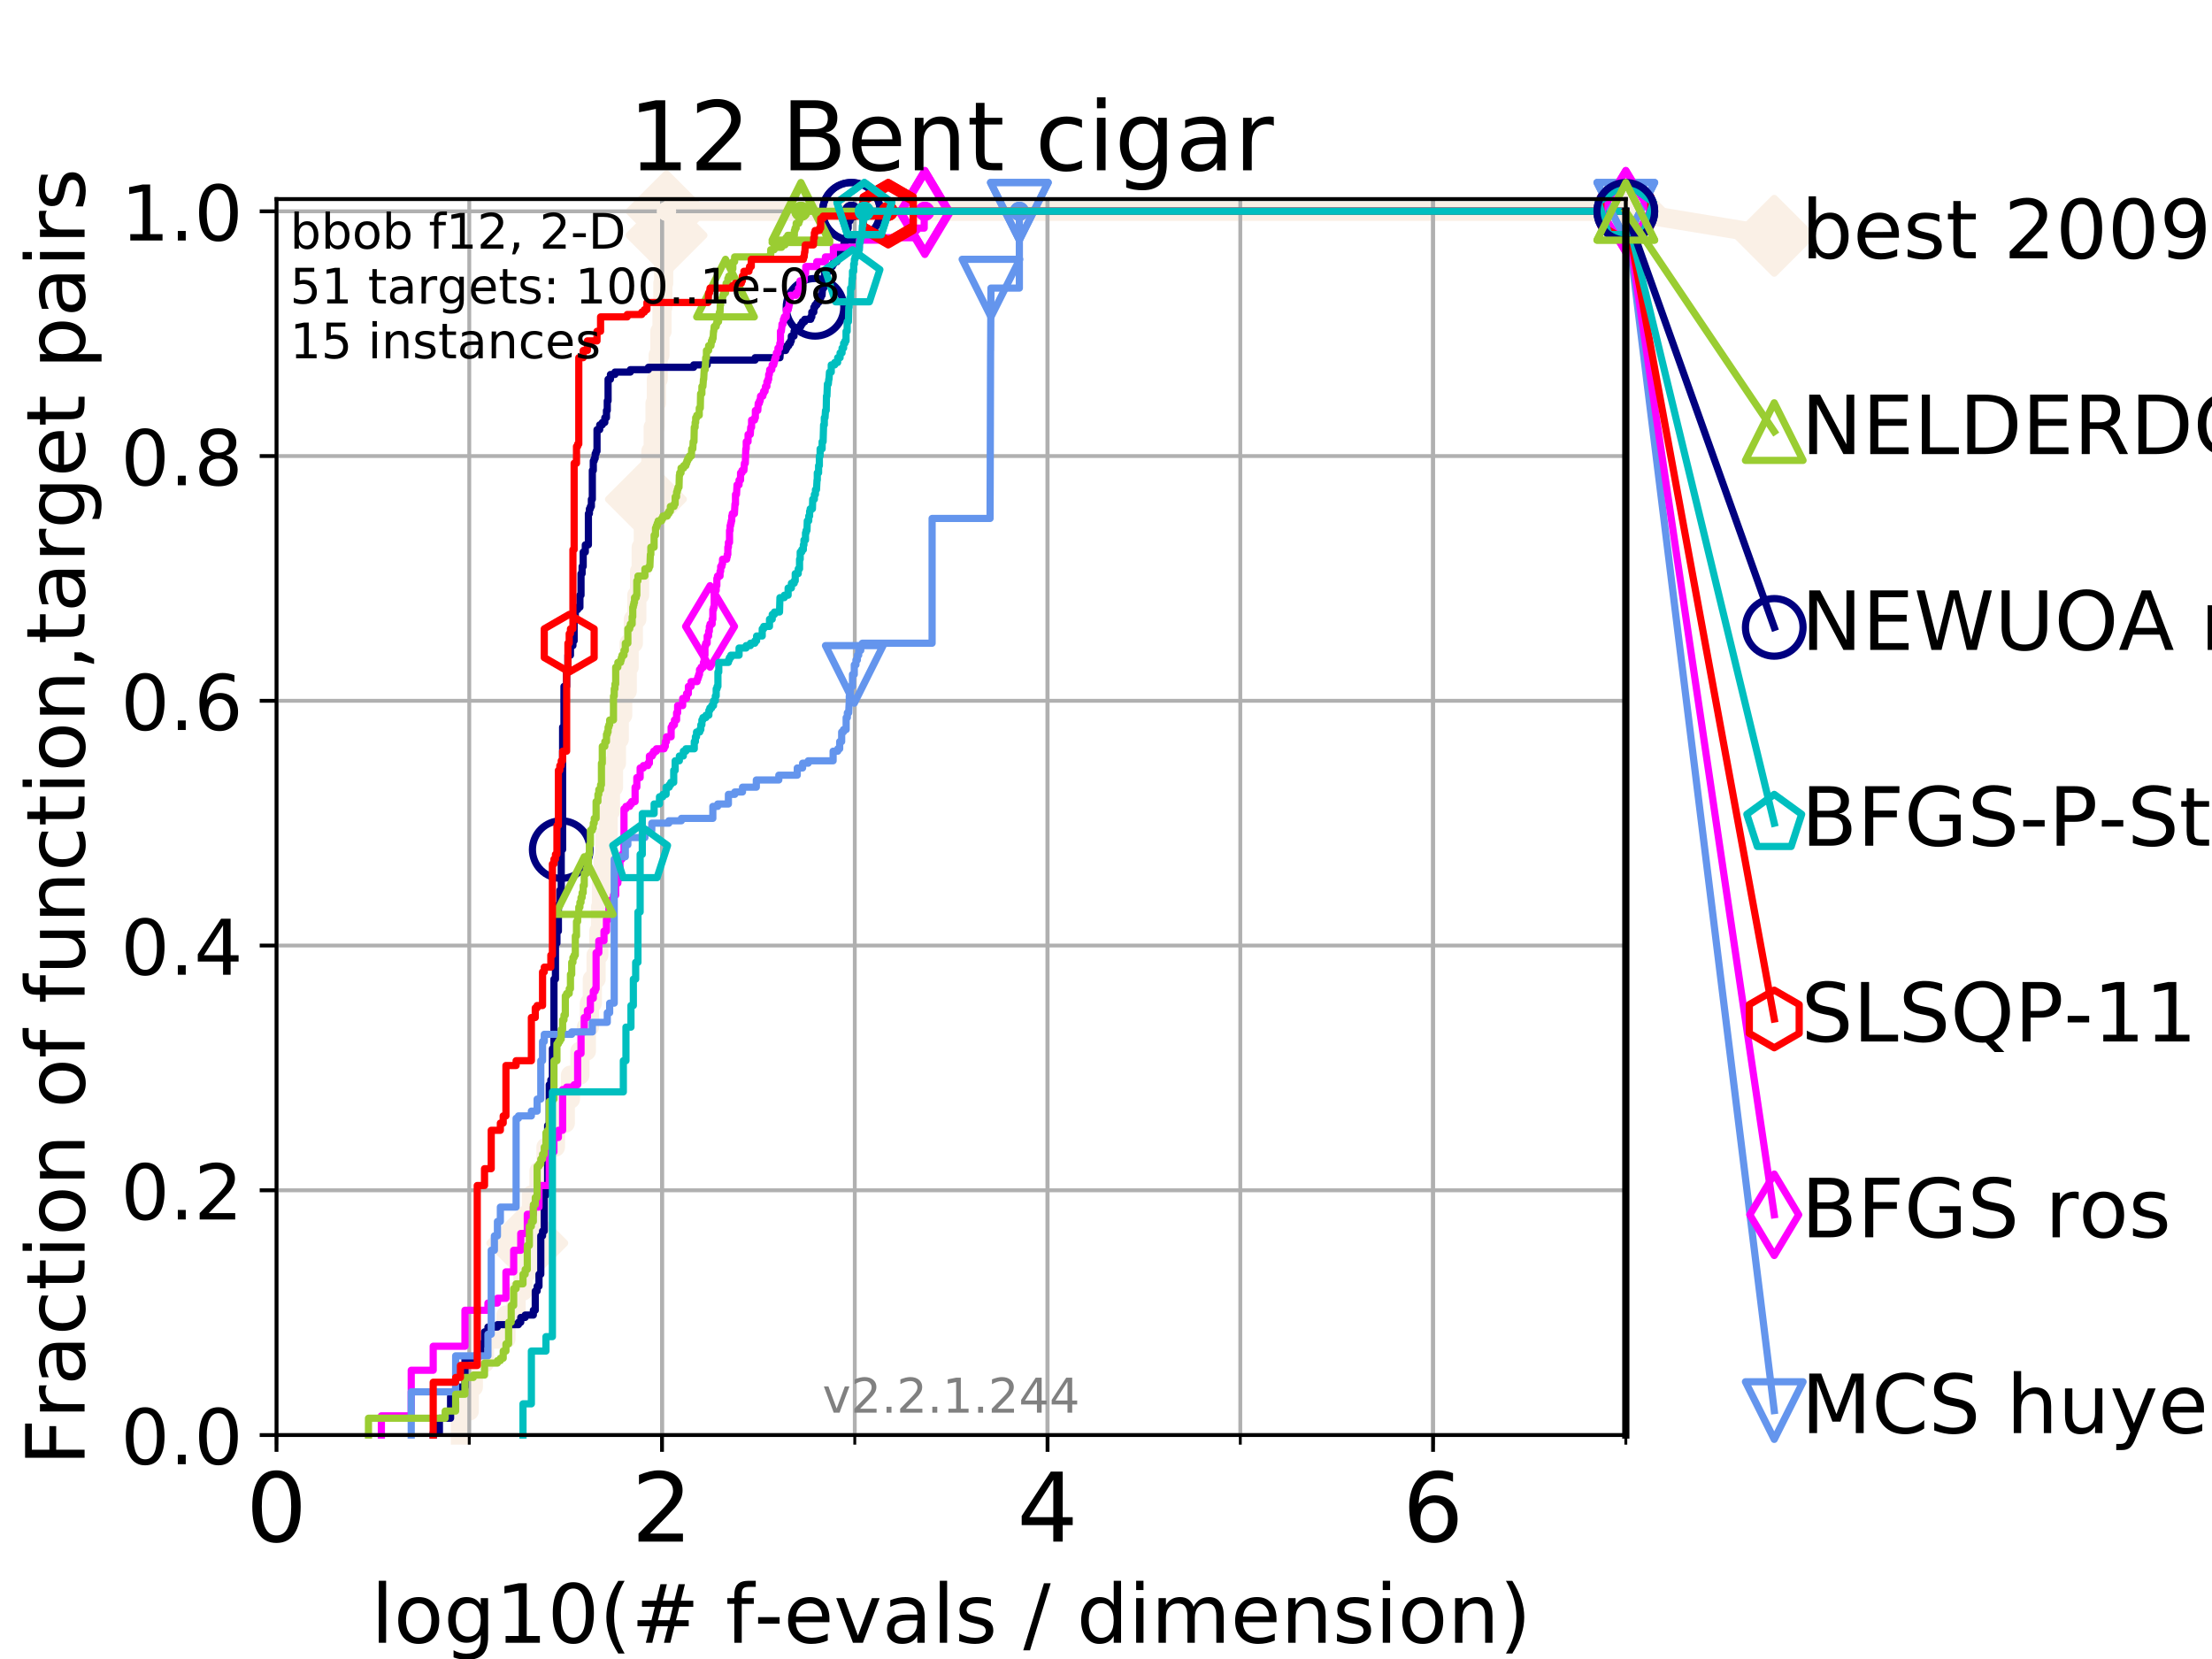 <?xml version="1.0" encoding="utf-8" standalone="no"?>
<!DOCTYPE svg PUBLIC "-//W3C//DTD SVG 1.1//EN"
  "http://www.w3.org/Graphics/SVG/1.1/DTD/svg11.dtd">
<!-- Created with matplotlib (https://matplotlib.org/) -->
<svg height="345.6pt" version="1.1" viewBox="0 0 460.8 345.6" width="460.8pt" xmlns="http://www.w3.org/2000/svg" xmlns:xlink="http://www.w3.org/1999/xlink">
 <defs>
  <style type="text/css">
*{stroke-linecap:butt;stroke-linejoin:round;}
  </style>
 </defs>
 <g id="figure_1">
  <g id="patch_1">
   <path d="M 0 345.6 
L 460.8 345.6 
L 460.8 0 
L 0 0 
z
" style="fill:#ffffff;"/>
  </g>
  <g id="axes_1">
   <g id="patch_2">
    <path d="M 57.6 298.944 
L 338.688 298.944 
L 338.688 41.472 
L 57.6 41.472 
z
" style="fill:#ffffff;"/>
   </g>
   <g id="line2d_1">
    <path d="M 95.918 298.944 
L 95.918 293.946 
L 97.755 293.946 
L 97.755 288.947 
L 98.606 288.947 
L 98.606 283.949 
L 100.935 283.949 
L 100.935 278.95 
L 105.398 278.95 
L 105.398 273.952 
L 107.515 273.952 
L 107.515 268.953 
L 108.949 268.953 
L 108.949 263.955 
L 109.402 263.955 
L 109.402 258.956 
L 109.843 258.956 
L 109.843 253.958 
L 110.694 253.958 
L 110.694 248.959 
L 112.281 248.959 
L 112.281 243.961 
L 113.735 243.961 
L 113.735 238.962 
L 115.711 238.962 
L 115.711 233.964 
L 117.765 233.964 
L 117.765 228.965 
L 118.839 228.965 
L 118.839 223.967 
L 120.806 223.967 
L 120.806 218.968 
L 122.148 218.968 
L 122.148 213.97 
L 122.782 213.97 
L 122.782 208.971 
L 123.394 208.971 
L 123.394 203.973 
L 124.178 203.973 
L 124.178 198.974 
L 124.744 198.974 
L 124.744 193.976 
L 125.111 193.976 
L 125.111 188.977 
L 125.292 188.977 
L 125.292 183.979 
L 125.648 183.979 
L 125.648 178.98 
L 125.996 178.98 
L 125.996 173.982 
L 126.674 173.982 
L 126.674 168.983 
L 127.165 168.983 
L 127.165 163.985 
L 127.799 163.985 
L 127.799 158.986 
L 128.411 158.986 
L 128.411 153.988 
L 129.002 153.988 
L 129.002 148.989 
L 129.714 148.989 
L 129.714 143.991 
L 130.665 143.991 
L 130.665 138.992 
L 131.056 138.992 
L 131.056 133.994 
L 131.938 133.994 
L 131.938 128.995 
L 132.66 128.995 
L 132.66 123.997 
L 133.239 123.997 
L 133.239 118.999 
L 133.578 118.999 
L 133.578 114 
L 134.019 114 
L 134.019 109.002 
L 134.556 109.002 
L 134.556 104.003 
L 135.077 104.003 
L 135.077 99.005 
L 135.582 99.005 
L 135.582 94.006 
L 136.073 94.006 
L 136.073 89.008 
L 136.457 89.008 
L 136.457 84.009 
L 136.739 84.009 
L 136.739 79.011 
L 137.108 79.011 
L 137.108 74.012 
L 137.469 74.012 
L 137.469 69.014 
L 137.911 69.014 
L 137.911 64.015 
L 138.084 64.015 
L 138.084 59.017 
L 138.256 59.017 
L 138.256 54.018 
L 138.595 54.018 
L 138.595 49.02 
L 138.845 49.02 
L 138.845 44.021 
L 338.688 44.021 
" style="fill:none;stroke:#faf0e6;stroke-linecap:square;stroke-width:4;"/>
   </g>
   <g id="line2d_2">
    <defs>
     <path d="M -0 7.778 
L 7.778 0 
L 0 -7.778 
L -7.778 -0 
z
" id="maeecda0116" style="stroke:#faf0e6;stroke-linejoin:miter;stroke-width:1.5;"/>
    </defs>
    <g>
     <use style="fill:#faf0e6;stroke:#faf0e6;stroke-linejoin:miter;stroke-width:1.5;" x="109.843" xlink:href="#maeecda0116" y="258.956"/>
     <use style="fill:#faf0e6;stroke:#faf0e6;stroke-linejoin:miter;stroke-width:1.5;" x="134.556" xlink:href="#maeecda0116" y="104.003"/>
     <use style="fill:#faf0e6;stroke:#faf0e6;stroke-linejoin:miter;stroke-width:1.5;" x="138.845" xlink:href="#maeecda0116" y="49.02"/>
     <use style="fill:#faf0e6;stroke:#faf0e6;stroke-linejoin:miter;stroke-width:1.5;" x="138.845" xlink:href="#maeecda0116" y="44.021"/>
     <use style="fill:#faf0e6;stroke:#faf0e6;stroke-linejoin:miter;stroke-width:1.5;" x="338.688" xlink:href="#maeecda0116" y="44.021"/>
    </g>
   </g>
   <g id="line2d_3">
    <path style="fill:none;stroke:#faf0e6;stroke-linecap:square;stroke-width:4;"/>
    <g/>
   </g>
   <g id="line2d_4">
    <path d="M 338.688 44.021 
L 369.608 49.12 
" style="fill:none;stroke:#faf0e6;stroke-linecap:square;stroke-width:4;"/>
    <g>
     <use style="fill:#faf0e6;stroke:#faf0e6;stroke-linejoin:miter;stroke-width:1.5;" x="338.688" xlink:href="#maeecda0116" y="44.021"/>
     <use style="fill:#faf0e6;stroke:#faf0e6;stroke-linejoin:miter;stroke-width:1.5;" x="369.608" xlink:href="#maeecda0116" y="49.12"/>
    </g>
   </g>
   <g id="matplotlib.axis_1">
    <g id="xtick_1">
     <g id="line2d_5">
      <path clip-path="url(#p8440242609)" d="M 57.6 298.944 
L 57.6 41.472 
" style="fill:none;stroke:#b0b0b0;stroke-linecap:square;stroke-width:0.8;"/>
     </g>
     <g id="line2d_6">
      <defs>
       <path d="M 0 0 
L 0 3.5 
" id="m2a1352d645" style="stroke:#000000;stroke-width:0.8;"/>
      </defs>
      <g>
       <use style="stroke:#000000;stroke-width:0.8;" x="57.6" xlink:href="#m2a1352d645" y="298.944"/>
      </g>
     </g>
     <g id="text_1">
      <!-- 0 -->
      <defs>
       <path d="M 31.781 66.406 
Q 24.172 66.406 20.328 58.906 
Q 16.5 51.422 16.5 36.375 
Q 16.5 21.391 20.328 13.891 
Q 24.172 6.391 31.781 6.391 
Q 39.453 6.391 43.281 13.891 
Q 47.125 21.391 47.125 36.375 
Q 47.125 51.422 43.281 58.906 
Q 39.453 66.406 31.781 66.406 
z
M 31.781 74.219 
Q 44.047 74.219 50.516 64.516 
Q 56.984 54.828 56.984 36.375 
Q 56.984 17.969 50.516 8.266 
Q 44.047 -1.422 31.781 -1.422 
Q 19.531 -1.422 13.062 8.266 
Q 6.594 17.969 6.594 36.375 
Q 6.594 54.828 13.062 64.516 
Q 19.531 74.219 31.781 74.219 
z
" id="DejaVuSans-48"/>
      </defs>
      <g transform="translate(51.237 321.141)scale(0.2 -0.2)">
       <use xlink:href="#DejaVuSans-48"/>
      </g>
     </g>
    </g>
    <g id="xtick_2">
     <g id="line2d_7">
      <path clip-path="url(#p8440242609)" d="M 137.911 298.944 
L 137.911 41.472 
" style="fill:none;stroke:#b0b0b0;stroke-linecap:square;stroke-width:0.8;"/>
     </g>
     <g id="line2d_8">
      <g>
       <use style="stroke:#000000;stroke-width:0.8;" x="137.911" xlink:href="#m2a1352d645" y="298.944"/>
      </g>
     </g>
     <g id="text_2">
      <!-- 2 -->
      <defs>
       <path d="M 19.188 8.297 
L 53.609 8.297 
L 53.609 0 
L 7.328 0 
L 7.328 8.297 
Q 12.938 14.109 22.625 23.891 
Q 32.328 33.688 34.812 36.531 
Q 39.547 41.844 41.422 45.531 
Q 43.312 49.219 43.312 52.781 
Q 43.312 58.594 39.234 62.25 
Q 35.156 65.922 28.609 65.922 
Q 23.969 65.922 18.812 64.312 
Q 13.672 62.703 7.812 59.422 
L 7.812 69.391 
Q 13.766 71.781 18.938 73 
Q 24.125 74.219 28.422 74.219 
Q 39.75 74.219 46.484 68.547 
Q 53.219 62.891 53.219 53.422 
Q 53.219 48.922 51.531 44.891 
Q 49.859 40.875 45.406 35.406 
Q 44.188 33.984 37.641 27.219 
Q 31.109 20.453 19.188 8.297 
z
" id="DejaVuSans-50"/>
      </defs>
      <g transform="translate(131.548 321.141)scale(0.2 -0.2)">
       <use xlink:href="#DejaVuSans-50"/>
      </g>
     </g>
    </g>
    <g id="xtick_3">
     <g id="line2d_9">
      <path clip-path="url(#p8440242609)" d="M 218.222 298.944 
L 218.222 41.472 
" style="fill:none;stroke:#b0b0b0;stroke-linecap:square;stroke-width:0.8;"/>
     </g>
     <g id="line2d_10">
      <g>
       <use style="stroke:#000000;stroke-width:0.8;" x="218.222" xlink:href="#m2a1352d645" y="298.944"/>
      </g>
     </g>
     <g id="text_3">
      <!-- 4 -->
      <defs>
       <path d="M 37.797 64.312 
L 12.891 25.391 
L 37.797 25.391 
z
M 35.203 72.906 
L 47.609 72.906 
L 47.609 25.391 
L 58.016 25.391 
L 58.016 17.188 
L 47.609 17.188 
L 47.609 0 
L 37.797 0 
L 37.797 17.188 
L 4.891 17.188 
L 4.891 26.703 
z
" id="DejaVuSans-52"/>
      </defs>
      <g transform="translate(211.859 321.141)scale(0.2 -0.2)">
       <use xlink:href="#DejaVuSans-52"/>
      </g>
     </g>
    </g>
    <g id="xtick_4">
     <g id="line2d_11">
      <path clip-path="url(#p8440242609)" d="M 298.533 298.944 
L 298.533 41.472 
" style="fill:none;stroke:#b0b0b0;stroke-linecap:square;stroke-width:0.8;"/>
     </g>
     <g id="line2d_12">
      <g>
       <use style="stroke:#000000;stroke-width:0.8;" x="298.533" xlink:href="#m2a1352d645" y="298.944"/>
      </g>
     </g>
     <g id="text_4">
      <!-- 6 -->
      <defs>
       <path d="M 33.016 40.375 
Q 26.375 40.375 22.484 35.828 
Q 18.609 31.297 18.609 23.391 
Q 18.609 15.531 22.484 10.953 
Q 26.375 6.391 33.016 6.391 
Q 39.656 6.391 43.531 10.953 
Q 47.406 15.531 47.406 23.391 
Q 47.406 31.297 43.531 35.828 
Q 39.656 40.375 33.016 40.375 
z
M 52.594 71.297 
L 52.594 62.312 
Q 48.875 64.062 45.094 64.984 
Q 41.312 65.922 37.594 65.922 
Q 27.828 65.922 22.672 59.328 
Q 17.531 52.734 16.797 39.406 
Q 19.672 43.656 24.016 45.922 
Q 28.375 48.188 33.594 48.188 
Q 44.578 48.188 50.953 41.516 
Q 57.328 34.859 57.328 23.391 
Q 57.328 12.156 50.688 5.359 
Q 44.047 -1.422 33.016 -1.422 
Q 20.359 -1.422 13.672 8.266 
Q 6.984 17.969 6.984 36.375 
Q 6.984 53.656 15.188 63.938 
Q 23.391 74.219 37.203 74.219 
Q 40.922 74.219 44.703 73.484 
Q 48.484 72.75 52.594 71.297 
z
" id="DejaVuSans-54"/>
      </defs>
      <g transform="translate(292.17 321.141)scale(0.2 -0.2)">
       <use xlink:href="#DejaVuSans-54"/>
      </g>
     </g>
    </g>
    <g id="xtick_5">
     <g id="line2d_13">
      <path clip-path="url(#p8440242609)" d="M 57.6 298.944 
L 57.6 41.472 
" style="fill:none;stroke:#b0b0b0;stroke-linecap:square;stroke-width:0.8;"/>
     </g>
     <g id="line2d_14">
      <defs>
       <path d="M 0 0 
L 0 2 
" id="m38bbaed3b3" style="stroke:#000000;stroke-width:0.6;"/>
      </defs>
      <g>
       <use style="stroke:#000000;stroke-width:0.6;" x="57.6" xlink:href="#m38bbaed3b3" y="298.944"/>
      </g>
     </g>
    </g>
    <g id="xtick_6">
     <g id="line2d_15">
      <path clip-path="url(#p8440242609)" d="M 97.755 298.944 
L 97.755 41.472 
" style="fill:none;stroke:#b0b0b0;stroke-linecap:square;stroke-width:0.8;"/>
     </g>
     <g id="line2d_16">
      <g>
       <use style="stroke:#000000;stroke-width:0.6;" x="97.755" xlink:href="#m38bbaed3b3" y="298.944"/>
      </g>
     </g>
    </g>
    <g id="xtick_7">
     <g id="line2d_17">
      <path clip-path="url(#p8440242609)" d="M 137.911 298.944 
L 137.911 41.472 
" style="fill:none;stroke:#b0b0b0;stroke-linecap:square;stroke-width:0.8;"/>
     </g>
     <g id="line2d_18">
      <g>
       <use style="stroke:#000000;stroke-width:0.6;" x="137.911" xlink:href="#m38bbaed3b3" y="298.944"/>
      </g>
     </g>
    </g>
    <g id="xtick_8">
     <g id="line2d_19">
      <path clip-path="url(#p8440242609)" d="M 178.066 298.944 
L 178.066 41.472 
" style="fill:none;stroke:#b0b0b0;stroke-linecap:square;stroke-width:0.8;"/>
     </g>
     <g id="line2d_20">
      <g>
       <use style="stroke:#000000;stroke-width:0.6;" x="178.066" xlink:href="#m38bbaed3b3" y="298.944"/>
      </g>
     </g>
    </g>
    <g id="xtick_9">
     <g id="line2d_21">
      <path clip-path="url(#p8440242609)" d="M 218.222 298.944 
L 218.222 41.472 
" style="fill:none;stroke:#b0b0b0;stroke-linecap:square;stroke-width:0.8;"/>
     </g>
     <g id="line2d_22">
      <g>
       <use style="stroke:#000000;stroke-width:0.6;" x="218.222" xlink:href="#m38bbaed3b3" y="298.944"/>
      </g>
     </g>
    </g>
    <g id="xtick_10">
     <g id="line2d_23">
      <path clip-path="url(#p8440242609)" d="M 258.377 298.944 
L 258.377 41.472 
" style="fill:none;stroke:#b0b0b0;stroke-linecap:square;stroke-width:0.8;"/>
     </g>
     <g id="line2d_24">
      <g>
       <use style="stroke:#000000;stroke-width:0.6;" x="258.377" xlink:href="#m38bbaed3b3" y="298.944"/>
      </g>
     </g>
    </g>
    <g id="xtick_11">
     <g id="line2d_25">
      <path clip-path="url(#p8440242609)" d="M 298.533 298.944 
L 298.533 41.472 
" style="fill:none;stroke:#b0b0b0;stroke-linecap:square;stroke-width:0.8;"/>
     </g>
     <g id="line2d_26">
      <g>
       <use style="stroke:#000000;stroke-width:0.6;" x="298.533" xlink:href="#m38bbaed3b3" y="298.944"/>
      </g>
     </g>
    </g>
    <g id="xtick_12">
     <g id="line2d_27">
      <path clip-path="url(#p8440242609)" d="M 338.688 298.944 
L 338.688 41.472 
" style="fill:none;stroke:#b0b0b0;stroke-linecap:square;stroke-width:0.8;"/>
     </g>
     <g id="line2d_28">
      <g>
       <use style="stroke:#000000;stroke-width:0.6;" x="338.688" xlink:href="#m38bbaed3b3" y="298.944"/>
      </g>
     </g>
    </g>
    <g id="text_5">
     <!-- log10(# f-evals / dimension) -->
     <defs>
      <path d="M 9.422 75.984 
L 18.406 75.984 
L 18.406 0 
L 9.422 0 
z
" id="DejaVuSans-108"/>
      <path d="M 30.609 48.391 
Q 23.391 48.391 19.188 42.75 
Q 14.984 37.109 14.984 27.297 
Q 14.984 17.484 19.156 11.844 
Q 23.344 6.203 30.609 6.203 
Q 37.797 6.203 41.984 11.859 
Q 46.188 17.531 46.188 27.297 
Q 46.188 37.016 41.984 42.703 
Q 37.797 48.391 30.609 48.391 
z
M 30.609 56 
Q 42.328 56 49.016 48.375 
Q 55.719 40.766 55.719 27.297 
Q 55.719 13.875 49.016 6.219 
Q 42.328 -1.422 30.609 -1.422 
Q 18.844 -1.422 12.172 6.219 
Q 5.516 13.875 5.516 27.297 
Q 5.516 40.766 12.172 48.375 
Q 18.844 56 30.609 56 
z
" id="DejaVuSans-111"/>
      <path d="M 45.406 27.984 
Q 45.406 37.75 41.375 43.109 
Q 37.359 48.484 30.078 48.484 
Q 22.859 48.484 18.828 43.109 
Q 14.797 37.75 14.797 27.984 
Q 14.797 18.266 18.828 12.891 
Q 22.859 7.516 30.078 7.516 
Q 37.359 7.516 41.375 12.891 
Q 45.406 18.266 45.406 27.984 
z
M 54.391 6.781 
Q 54.391 -7.172 48.188 -13.984 
Q 42 -20.797 29.203 -20.797 
Q 24.469 -20.797 20.266 -20.094 
Q 16.062 -19.391 12.109 -17.922 
L 12.109 -9.188 
Q 16.062 -11.328 19.922 -12.344 
Q 23.781 -13.375 27.781 -13.375 
Q 36.625 -13.375 41.016 -8.766 
Q 45.406 -4.156 45.406 5.172 
L 45.406 9.625 
Q 42.625 4.781 38.281 2.391 
Q 33.938 0 27.875 0 
Q 17.828 0 11.672 7.656 
Q 5.516 15.328 5.516 27.984 
Q 5.516 40.672 11.672 48.328 
Q 17.828 56 27.875 56 
Q 33.938 56 38.281 53.609 
Q 42.625 51.219 45.406 46.391 
L 45.406 54.688 
L 54.391 54.688 
z
" id="DejaVuSans-103"/>
      <path d="M 12.406 8.297 
L 28.516 8.297 
L 28.516 63.922 
L 10.984 60.406 
L 10.984 69.391 
L 28.422 72.906 
L 38.281 72.906 
L 38.281 8.297 
L 54.391 8.297 
L 54.391 0 
L 12.406 0 
z
" id="DejaVuSans-49"/>
      <path d="M 31 75.875 
Q 24.469 64.656 21.281 53.656 
Q 18.109 42.672 18.109 31.391 
Q 18.109 20.125 21.312 9.062 
Q 24.516 -2 31 -13.188 
L 23.188 -13.188 
Q 15.875 -1.703 12.234 9.375 
Q 8.594 20.453 8.594 31.391 
Q 8.594 42.281 12.203 53.312 
Q 15.828 64.359 23.188 75.875 
z
" id="DejaVuSans-40"/>
      <path d="M 51.125 44 
L 36.922 44 
L 32.812 27.688 
L 47.125 27.688 
z
M 43.797 71.781 
L 38.719 51.516 
L 52.984 51.516 
L 58.109 71.781 
L 65.922 71.781 
L 60.891 51.516 
L 76.125 51.516 
L 76.125 44 
L 58.984 44 
L 54.984 27.688 
L 70.516 27.688 
L 70.516 20.219 
L 53.078 20.219 
L 48 0 
L 40.188 0 
L 45.219 20.219 
L 30.906 20.219 
L 25.875 0 
L 18.016 0 
L 23.094 20.219 
L 7.719 20.219 
L 7.719 27.688 
L 24.906 27.688 
L 29 44 
L 13.281 44 
L 13.281 51.516 
L 30.906 51.516 
L 35.891 71.781 
z
" id="DejaVuSans-35"/>
      <path id="DejaVuSans-32"/>
      <path d="M 37.109 75.984 
L 37.109 68.5 
L 28.516 68.5 
Q 23.688 68.5 21.797 66.547 
Q 19.922 64.594 19.922 59.516 
L 19.922 54.688 
L 34.719 54.688 
L 34.719 47.703 
L 19.922 47.703 
L 19.922 0 
L 10.891 0 
L 10.891 47.703 
L 2.297 47.703 
L 2.297 54.688 
L 10.891 54.688 
L 10.891 58.5 
Q 10.891 67.625 15.141 71.797 
Q 19.391 75.984 28.609 75.984 
z
" id="DejaVuSans-102"/>
      <path d="M 4.891 31.391 
L 31.203 31.391 
L 31.203 23.391 
L 4.891 23.391 
z
" id="DejaVuSans-45"/>
      <path d="M 56.203 29.594 
L 56.203 25.203 
L 14.891 25.203 
Q 15.484 15.922 20.484 11.062 
Q 25.484 6.203 34.422 6.203 
Q 39.594 6.203 44.453 7.469 
Q 49.312 8.734 54.109 11.281 
L 54.109 2.781 
Q 49.266 0.734 44.188 -0.344 
Q 39.109 -1.422 33.891 -1.422 
Q 20.797 -1.422 13.156 6.188 
Q 5.516 13.812 5.516 26.812 
Q 5.516 40.234 12.766 48.109 
Q 20.016 56 32.328 56 
Q 43.359 56 49.781 48.891 
Q 56.203 41.797 56.203 29.594 
z
M 47.219 32.234 
Q 47.125 39.594 43.094 43.984 
Q 39.062 48.391 32.422 48.391 
Q 24.906 48.391 20.391 44.141 
Q 15.875 39.891 15.188 32.172 
z
" id="DejaVuSans-101"/>
      <path d="M 2.984 54.688 
L 12.5 54.688 
L 29.594 8.797 
L 46.688 54.688 
L 56.203 54.688 
L 35.688 0 
L 23.484 0 
z
" id="DejaVuSans-118"/>
      <path d="M 34.281 27.484 
Q 23.391 27.484 19.188 25 
Q 14.984 22.516 14.984 16.5 
Q 14.984 11.719 18.141 8.906 
Q 21.297 6.109 26.703 6.109 
Q 34.188 6.109 38.703 11.406 
Q 43.219 16.703 43.219 25.484 
L 43.219 27.484 
z
M 52.203 31.203 
L 52.203 0 
L 43.219 0 
L 43.219 8.297 
Q 40.141 3.328 35.547 0.953 
Q 30.953 -1.422 24.312 -1.422 
Q 15.922 -1.422 10.953 3.297 
Q 6 8.016 6 15.922 
Q 6 25.141 12.172 29.828 
Q 18.359 34.516 30.609 34.516 
L 43.219 34.516 
L 43.219 35.406 
Q 43.219 41.609 39.141 45 
Q 35.062 48.391 27.688 48.391 
Q 23 48.391 18.547 47.266 
Q 14.109 46.141 10.016 43.891 
L 10.016 52.203 
Q 14.938 54.109 19.578 55.047 
Q 24.219 56 28.609 56 
Q 40.484 56 46.344 49.844 
Q 52.203 43.703 52.203 31.203 
z
" id="DejaVuSans-97"/>
      <path d="M 44.281 53.078 
L 44.281 44.578 
Q 40.484 46.531 36.375 47.5 
Q 32.281 48.484 27.875 48.484 
Q 21.188 48.484 17.844 46.438 
Q 14.5 44.391 14.5 40.281 
Q 14.5 37.156 16.891 35.375 
Q 19.281 33.594 26.516 31.984 
L 29.594 31.297 
Q 39.156 29.25 43.188 25.516 
Q 47.219 21.781 47.219 15.094 
Q 47.219 7.469 41.188 3.016 
Q 35.156 -1.422 24.609 -1.422 
Q 20.219 -1.422 15.453 -0.562 
Q 10.688 0.297 5.422 2 
L 5.422 11.281 
Q 10.406 8.688 15.234 7.391 
Q 20.062 6.109 24.812 6.109 
Q 31.156 6.109 34.562 8.281 
Q 37.984 10.453 37.984 14.406 
Q 37.984 18.062 35.516 20.016 
Q 33.062 21.969 24.703 23.781 
L 21.578 24.516 
Q 13.234 26.266 9.516 29.906 
Q 5.812 33.547 5.812 39.891 
Q 5.812 47.609 11.281 51.797 
Q 16.75 56 26.812 56 
Q 31.781 56 36.172 55.266 
Q 40.578 54.547 44.281 53.078 
z
" id="DejaVuSans-115"/>
      <path d="M 25.391 72.906 
L 33.688 72.906 
L 8.297 -9.281 
L 0 -9.281 
z
" id="DejaVuSans-47"/>
      <path d="M 45.406 46.391 
L 45.406 75.984 
L 54.391 75.984 
L 54.391 0 
L 45.406 0 
L 45.406 8.203 
Q 42.578 3.328 38.25 0.953 
Q 33.938 -1.422 27.875 -1.422 
Q 17.969 -1.422 11.734 6.484 
Q 5.516 14.406 5.516 27.297 
Q 5.516 40.188 11.734 48.094 
Q 17.969 56 27.875 56 
Q 33.938 56 38.25 53.625 
Q 42.578 51.266 45.406 46.391 
z
M 14.797 27.297 
Q 14.797 17.391 18.875 11.75 
Q 22.953 6.109 30.078 6.109 
Q 37.203 6.109 41.297 11.75 
Q 45.406 17.391 45.406 27.297 
Q 45.406 37.203 41.297 42.844 
Q 37.203 48.484 30.078 48.484 
Q 22.953 48.484 18.875 42.844 
Q 14.797 37.203 14.797 27.297 
z
" id="DejaVuSans-100"/>
      <path d="M 9.422 54.688 
L 18.406 54.688 
L 18.406 0 
L 9.422 0 
z
M 9.422 75.984 
L 18.406 75.984 
L 18.406 64.594 
L 9.422 64.594 
z
" id="DejaVuSans-105"/>
      <path d="M 52 44.188 
Q 55.375 50.25 60.062 53.125 
Q 64.75 56 71.094 56 
Q 79.641 56 84.281 50.016 
Q 88.922 44.047 88.922 33.016 
L 88.922 0 
L 79.891 0 
L 79.891 32.719 
Q 79.891 40.578 77.094 44.375 
Q 74.312 48.188 68.609 48.188 
Q 61.625 48.188 57.562 43.547 
Q 53.516 38.922 53.516 30.906 
L 53.516 0 
L 44.484 0 
L 44.484 32.719 
Q 44.484 40.625 41.703 44.406 
Q 38.922 48.188 33.109 48.188 
Q 26.219 48.188 22.156 43.531 
Q 18.109 38.875 18.109 30.906 
L 18.109 0 
L 9.078 0 
L 9.078 54.688 
L 18.109 54.688 
L 18.109 46.188 
Q 21.188 51.219 25.484 53.609 
Q 29.781 56 35.688 56 
Q 41.656 56 45.828 52.969 
Q 50 49.953 52 44.188 
z
" id="DejaVuSans-109"/>
      <path d="M 54.891 33.016 
L 54.891 0 
L 45.906 0 
L 45.906 32.719 
Q 45.906 40.484 42.875 44.328 
Q 39.844 48.188 33.797 48.188 
Q 26.516 48.188 22.312 43.547 
Q 18.109 38.922 18.109 30.906 
L 18.109 0 
L 9.078 0 
L 9.078 54.688 
L 18.109 54.688 
L 18.109 46.188 
Q 21.344 51.125 25.703 53.562 
Q 30.078 56 35.797 56 
Q 45.219 56 50.047 50.172 
Q 54.891 44.344 54.891 33.016 
z
" id="DejaVuSans-110"/>
      <path d="M 8.016 75.875 
L 15.828 75.875 
Q 23.141 64.359 26.781 53.312 
Q 30.422 42.281 30.422 31.391 
Q 30.422 20.453 26.781 9.375 
Q 23.141 -1.703 15.828 -13.188 
L 8.016 -13.188 
Q 14.5 -2 17.703 9.062 
Q 20.906 20.125 20.906 31.391 
Q 20.906 42.672 17.703 53.656 
Q 14.5 64.656 8.016 75.875 
z
" id="DejaVuSans-41"/>
     </defs>
     <g transform="translate(77.303 342.218)scale(0.17 -0.17)">
      <use xlink:href="#DejaVuSans-108"/>
      <use x="27.783" xlink:href="#DejaVuSans-111"/>
      <use x="88.965" xlink:href="#DejaVuSans-103"/>
      <use x="152.441" xlink:href="#DejaVuSans-49"/>
      <use x="216.064" xlink:href="#DejaVuSans-48"/>
      <use x="279.688" xlink:href="#DejaVuSans-40"/>
      <use x="318.701" xlink:href="#DejaVuSans-35"/>
      <use x="402.49" xlink:href="#DejaVuSans-32"/>
      <use x="434.277" xlink:href="#DejaVuSans-102"/>
      <use x="469.404" xlink:href="#DejaVuSans-45"/>
      <use x="505.488" xlink:href="#DejaVuSans-101"/>
      <use x="567.012" xlink:href="#DejaVuSans-118"/>
      <use x="626.191" xlink:href="#DejaVuSans-97"/>
      <use x="687.471" xlink:href="#DejaVuSans-108"/>
      <use x="715.254" xlink:href="#DejaVuSans-115"/>
      <use x="767.354" xlink:href="#DejaVuSans-32"/>
      <use x="799.141" xlink:href="#DejaVuSans-47"/>
      <use x="832.832" xlink:href="#DejaVuSans-32"/>
      <use x="864.619" xlink:href="#DejaVuSans-100"/>
      <use x="928.096" xlink:href="#DejaVuSans-105"/>
      <use x="955.879" xlink:href="#DejaVuSans-109"/>
      <use x="1053.291" xlink:href="#DejaVuSans-101"/>
      <use x="1114.814" xlink:href="#DejaVuSans-110"/>
      <use x="1178.193" xlink:href="#DejaVuSans-115"/>
      <use x="1230.293" xlink:href="#DejaVuSans-105"/>
      <use x="1258.076" xlink:href="#DejaVuSans-111"/>
      <use x="1319.258" xlink:href="#DejaVuSans-110"/>
      <use x="1382.637" xlink:href="#DejaVuSans-41"/>
     </g>
    </g>
   </g>
   <g id="matplotlib.axis_2">
    <g id="ytick_1">
     <g id="line2d_29">
      <path clip-path="url(#p8440242609)" d="M 57.6 298.944 
L 338.688 298.944 
" style="fill:none;stroke:#b0b0b0;stroke-linecap:square;stroke-width:0.8;"/>
     </g>
     <g id="line2d_30">
      <defs>
       <path d="M 0 0 
L -3.5 0 
" id="m20e1fee29e" style="stroke:#000000;stroke-width:0.8;"/>
      </defs>
      <g>
       <use style="stroke:#000000;stroke-width:0.8;" x="57.6" xlink:href="#m20e1fee29e" y="298.944"/>
      </g>
     </g>
     <g id="text_6">
      <!-- 0.0 -->
      <defs>
       <path d="M 10.688 12.406 
L 21 12.406 
L 21 0 
L 10.688 0 
z
" id="DejaVuSans-46"/>
      </defs>
      <g transform="translate(25.155 305.023)scale(0.16 -0.16)">
       <use xlink:href="#DejaVuSans-48"/>
       <use x="63.623" xlink:href="#DejaVuSans-46"/>
       <use x="95.41" xlink:href="#DejaVuSans-48"/>
      </g>
     </g>
    </g>
    <g id="ytick_2">
     <g id="line2d_31">
      <path clip-path="url(#p8440242609)" d="M 57.6 247.959 
L 338.688 247.959 
" style="fill:none;stroke:#b0b0b0;stroke-linecap:square;stroke-width:0.8;"/>
     </g>
     <g id="line2d_32">
      <g>
       <use style="stroke:#000000;stroke-width:0.8;" x="57.6" xlink:href="#m20e1fee29e" y="247.959"/>
      </g>
     </g>
     <g id="text_7">
      <!-- 0.2 -->
      <g transform="translate(25.155 254.038)scale(0.16 -0.16)">
       <use xlink:href="#DejaVuSans-48"/>
       <use x="63.623" xlink:href="#DejaVuSans-46"/>
       <use x="95.41" xlink:href="#DejaVuSans-50"/>
      </g>
     </g>
    </g>
    <g id="ytick_3">
     <g id="line2d_33">
      <path clip-path="url(#p8440242609)" d="M 57.6 196.975 
L 338.688 196.975 
" style="fill:none;stroke:#b0b0b0;stroke-linecap:square;stroke-width:0.8;"/>
     </g>
     <g id="line2d_34">
      <g>
       <use style="stroke:#000000;stroke-width:0.8;" x="57.6" xlink:href="#m20e1fee29e" y="196.975"/>
      </g>
     </g>
     <g id="text_8">
      <!-- 0.4 -->
      <g transform="translate(25.155 203.054)scale(0.16 -0.16)">
       <use xlink:href="#DejaVuSans-48"/>
       <use x="63.623" xlink:href="#DejaVuSans-46"/>
       <use x="95.41" xlink:href="#DejaVuSans-52"/>
      </g>
     </g>
    </g>
    <g id="ytick_4">
     <g id="line2d_35">
      <path clip-path="url(#p8440242609)" d="M 57.6 145.99 
L 338.688 145.99 
" style="fill:none;stroke:#b0b0b0;stroke-linecap:square;stroke-width:0.8;"/>
     </g>
     <g id="line2d_36">
      <g>
       <use style="stroke:#000000;stroke-width:0.8;" x="57.6" xlink:href="#m20e1fee29e" y="145.99"/>
      </g>
     </g>
     <g id="text_9">
      <!-- 0.6 -->
      <g transform="translate(25.155 152.069)scale(0.16 -0.16)">
       <use xlink:href="#DejaVuSans-48"/>
       <use x="63.623" xlink:href="#DejaVuSans-46"/>
       <use x="95.41" xlink:href="#DejaVuSans-54"/>
      </g>
     </g>
    </g>
    <g id="ytick_5">
     <g id="line2d_37">
      <path clip-path="url(#p8440242609)" d="M 57.6 95.006 
L 338.688 95.006 
" style="fill:none;stroke:#b0b0b0;stroke-linecap:square;stroke-width:0.8;"/>
     </g>
     <g id="line2d_38">
      <g>
       <use style="stroke:#000000;stroke-width:0.8;" x="57.6" xlink:href="#m20e1fee29e" y="95.006"/>
      </g>
     </g>
     <g id="text_10">
      <!-- 0.8 -->
      <defs>
       <path d="M 31.781 34.625 
Q 24.75 34.625 20.719 30.859 
Q 16.703 27.094 16.703 20.516 
Q 16.703 13.922 20.719 10.156 
Q 24.75 6.391 31.781 6.391 
Q 38.812 6.391 42.859 10.172 
Q 46.922 13.969 46.922 20.516 
Q 46.922 27.094 42.891 30.859 
Q 38.875 34.625 31.781 34.625 
z
M 21.922 38.812 
Q 15.578 40.375 12.031 44.719 
Q 8.5 49.078 8.5 55.328 
Q 8.5 64.062 14.719 69.141 
Q 20.953 74.219 31.781 74.219 
Q 42.672 74.219 48.875 69.141 
Q 55.078 64.062 55.078 55.328 
Q 55.078 49.078 51.531 44.719 
Q 48 40.375 41.703 38.812 
Q 48.828 37.156 52.797 32.312 
Q 56.781 27.484 56.781 20.516 
Q 56.781 9.906 50.312 4.234 
Q 43.844 -1.422 31.781 -1.422 
Q 19.734 -1.422 13.25 4.234 
Q 6.781 9.906 6.781 20.516 
Q 6.781 27.484 10.781 32.312 
Q 14.797 37.156 21.922 38.812 
z
M 18.312 54.391 
Q 18.312 48.734 21.844 45.562 
Q 25.391 42.391 31.781 42.391 
Q 38.141 42.391 41.719 45.562 
Q 45.312 48.734 45.312 54.391 
Q 45.312 60.062 41.719 63.234 
Q 38.141 66.406 31.781 66.406 
Q 25.391 66.406 21.844 63.234 
Q 18.312 60.062 18.312 54.391 
z
" id="DejaVuSans-56"/>
      </defs>
      <g transform="translate(25.155 101.085)scale(0.16 -0.16)">
       <use xlink:href="#DejaVuSans-48"/>
       <use x="63.623" xlink:href="#DejaVuSans-46"/>
       <use x="95.41" xlink:href="#DejaVuSans-56"/>
      </g>
     </g>
    </g>
    <g id="ytick_6">
     <g id="line2d_39">
      <path clip-path="url(#p8440242609)" d="M 57.6 44.021 
L 338.688 44.021 
" style="fill:none;stroke:#b0b0b0;stroke-linecap:square;stroke-width:0.8;"/>
     </g>
     <g id="line2d_40">
      <g>
       <use style="stroke:#000000;stroke-width:0.8;" x="57.6" xlink:href="#m20e1fee29e" y="44.021"/>
      </g>
     </g>
     <g id="text_11">
      <!-- 1.0 -->
      <g transform="translate(25.155 50.1)scale(0.16 -0.16)">
       <use xlink:href="#DejaVuSans-49"/>
       <use x="63.623" xlink:href="#DejaVuSans-46"/>
       <use x="95.41" xlink:href="#DejaVuSans-48"/>
      </g>
     </g>
    </g>
    <g id="text_12">
     <!-- Fraction of function,target pairs -->
     <defs>
      <path d="M 9.812 72.906 
L 51.703 72.906 
L 51.703 64.594 
L 19.672 64.594 
L 19.672 43.109 
L 48.578 43.109 
L 48.578 34.812 
L 19.672 34.812 
L 19.672 0 
L 9.812 0 
z
" id="DejaVuSans-70"/>
      <path d="M 41.109 46.297 
Q 39.594 47.172 37.812 47.578 
Q 36.031 48 33.891 48 
Q 26.266 48 22.188 43.047 
Q 18.109 38.094 18.109 28.812 
L 18.109 0 
L 9.078 0 
L 9.078 54.688 
L 18.109 54.688 
L 18.109 46.188 
Q 20.953 51.172 25.484 53.578 
Q 30.031 56 36.531 56 
Q 37.453 56 38.578 55.875 
Q 39.703 55.766 41.062 55.516 
z
" id="DejaVuSans-114"/>
      <path d="M 48.781 52.594 
L 48.781 44.188 
Q 44.969 46.297 41.141 47.344 
Q 37.312 48.391 33.406 48.391 
Q 24.656 48.391 19.812 42.844 
Q 14.984 37.312 14.984 27.297 
Q 14.984 17.281 19.812 11.734 
Q 24.656 6.203 33.406 6.203 
Q 37.312 6.203 41.141 7.25 
Q 44.969 8.297 48.781 10.406 
L 48.781 2.094 
Q 45.016 0.344 40.984 -0.531 
Q 36.969 -1.422 32.422 -1.422 
Q 20.062 -1.422 12.781 6.344 
Q 5.516 14.109 5.516 27.297 
Q 5.516 40.672 12.859 48.328 
Q 20.219 56 33.016 56 
Q 37.156 56 41.109 55.141 
Q 45.062 54.297 48.781 52.594 
z
" id="DejaVuSans-99"/>
      <path d="M 18.312 70.219 
L 18.312 54.688 
L 36.812 54.688 
L 36.812 47.703 
L 18.312 47.703 
L 18.312 18.016 
Q 18.312 11.328 20.141 9.422 
Q 21.969 7.516 27.594 7.516 
L 36.812 7.516 
L 36.812 0 
L 27.594 0 
Q 17.188 0 13.234 3.875 
Q 9.281 7.766 9.281 18.016 
L 9.281 47.703 
L 2.688 47.703 
L 2.688 54.688 
L 9.281 54.688 
L 9.281 70.219 
z
" id="DejaVuSans-116"/>
      <path d="M 8.5 21.578 
L 8.5 54.688 
L 17.484 54.688 
L 17.484 21.922 
Q 17.484 14.156 20.5 10.266 
Q 23.531 6.391 29.594 6.391 
Q 36.859 6.391 41.078 11.031 
Q 45.312 15.672 45.312 23.688 
L 45.312 54.688 
L 54.297 54.688 
L 54.297 0 
L 45.312 0 
L 45.312 8.406 
Q 42.047 3.422 37.719 1 
Q 33.406 -1.422 27.688 -1.422 
Q 18.266 -1.422 13.375 4.438 
Q 8.5 10.297 8.5 21.578 
z
M 31.109 56 
z
" id="DejaVuSans-117"/>
      <path d="M 11.719 12.406 
L 22.016 12.406 
L 22.016 4 
L 14.016 -11.625 
L 7.719 -11.625 
L 11.719 4 
z
" id="DejaVuSans-44"/>
      <path d="M 18.109 8.203 
L 18.109 -20.797 
L 9.078 -20.797 
L 9.078 54.688 
L 18.109 54.688 
L 18.109 46.391 
Q 20.953 51.266 25.266 53.625 
Q 29.594 56 35.594 56 
Q 45.562 56 51.781 48.094 
Q 58.016 40.188 58.016 27.297 
Q 58.016 14.406 51.781 6.484 
Q 45.562 -1.422 35.594 -1.422 
Q 29.594 -1.422 25.266 0.953 
Q 20.953 3.328 18.109 8.203 
z
M 48.688 27.297 
Q 48.688 37.203 44.609 42.844 
Q 40.531 48.484 33.406 48.484 
Q 26.266 48.484 22.188 42.844 
Q 18.109 37.203 18.109 27.297 
Q 18.109 17.391 22.188 11.75 
Q 26.266 6.109 33.406 6.109 
Q 40.531 6.109 44.609 11.75 
Q 48.688 17.391 48.688 27.297 
z
" id="DejaVuSans-112"/>
     </defs>
     <g transform="translate(17.62 305.347)rotate(-90)scale(0.17 -0.17)">
      <use xlink:href="#DejaVuSans-70"/>
      <use x="57.41" xlink:href="#DejaVuSans-114"/>
      <use x="98.523" xlink:href="#DejaVuSans-97"/>
      <use x="159.803" xlink:href="#DejaVuSans-99"/>
      <use x="214.783" xlink:href="#DejaVuSans-116"/>
      <use x="253.992" xlink:href="#DejaVuSans-105"/>
      <use x="281.775" xlink:href="#DejaVuSans-111"/>
      <use x="342.957" xlink:href="#DejaVuSans-110"/>
      <use x="406.336" xlink:href="#DejaVuSans-32"/>
      <use x="438.123" xlink:href="#DejaVuSans-111"/>
      <use x="499.305" xlink:href="#DejaVuSans-102"/>
      <use x="534.51" xlink:href="#DejaVuSans-32"/>
      <use x="566.297" xlink:href="#DejaVuSans-102"/>
      <use x="601.502" xlink:href="#DejaVuSans-117"/>
      <use x="664.881" xlink:href="#DejaVuSans-110"/>
      <use x="728.26" xlink:href="#DejaVuSans-99"/>
      <use x="783.24" xlink:href="#DejaVuSans-116"/>
      <use x="822.449" xlink:href="#DejaVuSans-105"/>
      <use x="850.232" xlink:href="#DejaVuSans-111"/>
      <use x="911.414" xlink:href="#DejaVuSans-110"/>
      <use x="974.793" xlink:href="#DejaVuSans-44"/>
      <use x="1006.58" xlink:href="#DejaVuSans-116"/>
      <use x="1045.789" xlink:href="#DejaVuSans-97"/>
      <use x="1107.068" xlink:href="#DejaVuSans-114"/>
      <use x="1148.166" xlink:href="#DejaVuSans-103"/>
      <use x="1211.643" xlink:href="#DejaVuSans-101"/>
      <use x="1273.166" xlink:href="#DejaVuSans-116"/>
      <use x="1312.375" xlink:href="#DejaVuSans-32"/>
      <use x="1344.162" xlink:href="#DejaVuSans-112"/>
      <use x="1407.639" xlink:href="#DejaVuSans-97"/>
      <use x="1468.918" xlink:href="#DejaVuSans-105"/>
      <use x="1496.701" xlink:href="#DejaVuSans-114"/>
      <use x="1537.814" xlink:href="#DejaVuSans-115"/>
     </g>
    </g>
   </g>
   <g id="line2d_41">
    <defs>
     <path d="M 0 1.5 
C 0.398 1.5 0.779 1.342 1.061 1.061 
C 1.342 0.779 1.5 0.398 1.5 0 
C 1.5 -0.398 1.342 -0.779 1.061 -1.061 
C 0.779 -1.342 0.398 -1.5 0 -1.5 
C -0.398 -1.5 -0.779 -1.342 -1.061 -1.061 
C -1.342 -0.779 -1.5 -0.398 -1.5 0 
C -1.5 0.398 -1.342 0.779 -1.061 1.061 
C -0.779 1.342 -0.398 1.5 0 1.5 
z
" id="m35a1eaaba3" style="stroke:#faf0e6;"/>
    </defs>
    <g>
     <use style="fill:#faf0e6;stroke:#faf0e6;" x="138.845" xlink:href="#m35a1eaaba3" y="44.021"/>
     <use style="fill:#faf0e6;stroke:#faf0e6;" x="138.845" xlink:href="#m35a1eaaba3" y="44.021"/>
    </g>
   </g>
   <g id="line2d_42">
    <defs>
     <path d="M 0 1.5 
C 0.398 1.5 0.779 1.342 1.061 1.061 
C 1.342 0.779 1.5 0.398 1.5 0 
C 1.5 -0.398 1.342 -0.779 1.061 -1.061 
C 0.779 -1.342 0.398 -1.5 0 -1.5 
C -0.398 -1.5 -0.779 -1.342 -1.061 -1.061 
C -1.342 -0.779 -1.5 -0.398 -1.5 0 
C -1.5 0.398 -1.342 0.779 -1.061 1.061 
C -0.779 1.342 -0.398 1.5 0 1.5 
z
" id="ma5175220ec" style="stroke:#000080;"/>
    </defs>
    <g>
     <use style="fill:#000080;stroke:#000080;" x="177.363" xlink:href="#ma5175220ec" y="44.021"/>
     <use style="fill:#000080;stroke:#000080;" x="177.363" xlink:href="#ma5175220ec" y="44.021"/>
    </g>
   </g>
   <g id="line2d_43">
    <path d="M 90.243 298.944 
L 90.243 298.444 
L 91.535 298.444 
L 91.535 295.445 
L 93.864 295.445 
L 93.864 290.946 
L 94.921 290.946 
L 94.921 288.947 
L 96.861 288.947 
L 96.861 282.949 
L 99.418 282.949 
L 99.418 281.949 
L 100.193 281.949 
L 100.193 279.95 
L 100.935 279.95 
L 100.935 277.451 
L 101.647 277.451 
L 101.647 276.451 
L 103.623 276.451 
L 103.623 275.951 
L 108.006 275.951 
L 108.006 275.451 
L 108.484 275.451 
L 108.484 274.451 
L 109.402 274.451 
L 109.402 273.952 
L 111.105 273.952 
L 111.105 272.952 
L 111.506 272.952 
L 111.506 268.953 
L 111.897 268.953 
L 111.897 267.953 
L 112.281 267.953 
L 112.281 265.454 
L 112.656 265.454 
L 112.656 257.457 
L 113.023 257.457 
L 113.023 256.457 
L 113.383 256.457 
L 113.383 248.959 
L 113.735 248.959 
L 113.735 246.96 
L 114.08 246.96 
L 114.08 234.464 
L 114.419 234.464 
L 114.419 225.966 
L 114.751 225.966 
L 114.751 224.966 
L 115.077 224.966 
L 115.077 218.468 
L 115.397 218.468 
L 115.397 203.973 
L 115.711 203.973 
L 115.711 196.475 
L 116.02 196.475 
L 116.02 193.976 
L 116.323 193.976 
L 116.323 188.477 
L 116.621 188.477 
L 116.621 185.478 
L 116.914 185.478 
L 116.914 176.981 
L 117.203 176.981 
L 117.203 151.489 
L 117.486 151.489 
L 117.486 142.991 
L 118.04 142.991 
L 118.04 139.492 
L 118.31 139.492 
L 118.31 136.493 
L 118.839 136.493 
L 118.839 134.494 
L 119.352 134.494 
L 119.352 133.494 
L 119.603 133.494 
L 119.603 128.496 
L 119.85 128.496 
L 119.85 126.996 
L 120.335 126.996 
L 120.335 126.496 
L 120.806 126.496 
L 120.806 123.997 
L 121.037 123.997 
L 121.037 119.498 
L 121.265 119.498 
L 121.265 117.999 
L 121.49 117.999 
L 121.49 115 
L 121.931 115 
L 121.931 113.5 
L 122.573 113.5 
L 122.573 107.002 
L 122.782 107.002 
L 122.782 106.002 
L 122.989 106.002 
L 122.989 105.503 
L 123.193 105.503 
L 123.193 104.003 
L 123.394 104.003 
L 123.394 98.005 
L 123.594 98.005 
L 123.594 96.005 
L 123.791 96.005 
L 123.791 95.506 
L 123.985 95.506 
L 123.985 94.506 
L 124.178 94.506 
L 124.178 94.006 
L 124.369 94.006 
L 124.369 89.507 
L 124.928 89.507 
L 124.928 88.508 
L 125.471 88.508 
L 125.471 88.008 
L 125.996 88.008 
L 125.996 87.008 
L 126.338 87.008 
L 126.338 85.509 
L 126.507 85.509 
L 126.507 83.509 
L 126.674 83.509 
L 126.674 79.011 
L 127.165 79.011 
L 127.165 78.011 
L 128.108 78.011 
L 128.108 77.511 
L 131.313 77.511 
L 131.313 77.011 
L 135.077 77.011 
L 135.077 76.511 
L 144.511 76.511 
L 144.511 76.012 
L 147.318 76.012 
L 147.318 75.012 
L 157.301 75.012 
L 157.301 74.512 
L 162.475 74.512 
L 162.581 73.012 
L 163.67 73.012 
L 163.67 72.513 
L 163.946 72.513 
L 163.946 72.013 
L 164.314 72.013 
L 164.314 71.513 
L 164.656 71.513 
L 164.656 71.013 
L 164.843 71.013 
L 164.843 70.013 
L 165.411 70.013 
L 165.411 69.014 
L 165.59 69.014 
L 165.59 68.514 
L 166.477 68.514 
L 166.477 68.014 
L 166.829 68.014 
L 166.829 67.514 
L 167.142 67.514 
L 167.142 67.014 
L 167.64 67.014 
L 167.64 66.514 
L 168.894 66.514 
L 168.894 66.015 
L 169.114 66.015 
L 169.114 65.015 
L 169.532 65.015 
L 169.532 64.015 
L 169.786 64.015 
L 169.786 63.515 
L 170.174 63.515 
L 170.174 63.015 
L 170.554 63.015 
L 170.647 62.016 
L 171.004 62.016 
L 171.004 61.516 
L 171.251 61.516 
L 171.341 60.016 
L 171.595 60.016 
L 171.671 58.517 
L 171.734 58.517 
L 171.771 56.517 
L 172.815 56.517 
L 172.815 56.018 
L 172.944 56.018 
L 172.944 55.518 
L 173.395 55.518 
L 173.395 55.018 
L 173.689 55.018 
L 173.689 54.518 
L 174.348 54.518 
L 174.348 54.018 
L 174.542 54.018 
L 174.542 53.518 
L 175.005 53.518 
L 175.005 52.519 
L 175.212 52.519 
L 175.212 52.019 
L 175.728 52.019 
L 175.827 50.519 
L 176.063 50.519 
L 176.063 50.019 
L 176.258 50.019 
L 176.258 49.52 
L 176.393 49.52 
L 176.469 48.02 
L 176.546 48.02 
L 176.546 47.52 
L 176.697 47.52 
L 176.697 46.021 
L 177.071 46.021 
L 177.071 45.021 
L 177.3 45.021 
L 177.363 44.021 
L 338.688 44.021 
L 338.688 44.021 
" style="fill:none;stroke:#000080;stroke-linecap:square;stroke-width:1.5;"/>
   </g>
   <g id="line2d_44">
    <defs>
     <path d="M 0 6 
C 1.591 6 3.117 5.368 4.243 4.243 
C 5.368 3.117 6 1.591 6 0 
C 6 -1.591 5.368 -3.117 4.243 -4.243 
C 3.117 -5.368 1.591 -6 0 -6 
C -1.591 -6 -3.117 -5.368 -4.243 -4.243 
C -5.368 -3.117 -6 -1.591 -6 0 
C -6 1.591 -5.368 3.117 -4.243 4.243 
C -3.117 5.368 -1.591 6 0 6 
z
" id="m6e131f5c88" style="stroke:#000080;stroke-width:1.5;"/>
    </defs>
    <g>
     <use style="fill-opacity:0;stroke:#000080;stroke-width:1.5;" x="116.914" xlink:href="#m6e131f5c88" y="176.981"/>
     <use style="fill-opacity:0;stroke:#000080;stroke-width:1.5;" x="169.786" xlink:href="#m6e131f5c88" y="64.015"/>
     <use style="fill-opacity:0;stroke:#000080;stroke-width:1.5;" x="177.363" xlink:href="#m6e131f5c88" y="44.021"/>
     <use style="fill-opacity:0;stroke:#000080;stroke-width:1.5;" x="177.363" xlink:href="#m6e131f5c88" y="44.021"/>
     <use style="fill-opacity:0;stroke:#000080;stroke-width:1.5;" x="338.688" xlink:href="#m6e131f5c88" y="44.021"/>
    </g>
   </g>
   <g id="line2d_45">
    <path style="fill:none;stroke:#000080;stroke-linecap:square;stroke-width:1.5;"/>
    <g/>
   </g>
   <g id="line2d_46">
    <defs>
     <path d="M 0 1.5 
C 0.398 1.5 0.779 1.342 1.061 1.061 
C 1.342 0.779 1.5 0.398 1.5 0 
C 1.5 -0.398 1.342 -0.779 1.061 -1.061 
C 0.779 -1.342 0.398 -1.5 0 -1.5 
C -0.398 -1.5 -0.779 -1.342 -1.061 -1.061 
C -1.342 -0.779 -1.5 -0.398 -1.5 0 
C -1.5 0.398 -1.342 0.779 -1.061 1.061 
C -0.779 1.342 -0.398 1.5 0 1.5 
z
" id="m689bb5912d" style="stroke:#ff00ff;"/>
    </defs>
    <g>
     <use style="fill:#ff00ff;stroke:#ff00ff;" x="192.66" xlink:href="#m689bb5912d" y="44.021"/>
     <use style="fill:#ff00ff;stroke:#ff00ff;" x="192.66" xlink:href="#m689bb5912d" y="44.021"/>
    </g>
   </g>
   <g id="line2d_47">
    <path d="M 79.447 298.944 
L 79.447 294.945 
L 85.667 294.945 
L 85.667 285.448 
L 90.243 285.448 
L 90.243 280.45 
L 96.861 280.45 
L 96.861 272.952 
L 101.647 272.952 
L 101.647 271.452 
L 103.623 271.452 
L 103.623 270.453 
L 105.398 270.453 
L 105.398 264.954 
L 107.009 264.954 
L 107.009 260.456 
L 108.484 260.456 
L 108.484 256.957 
L 109.843 256.957 
L 109.843 252.958 
L 111.105 252.958 
L 111.105 251.458 
L 112.281 251.458 
L 112.281 246.96 
L 114.419 246.96 
L 114.419 239.962 
L 115.397 239.962 
L 115.397 236.963 
L 116.323 236.963 
L 116.323 235.463 
L 117.203 235.463 
L 117.203 226.966 
L 118.04 226.966 
L 118.04 226.466 
L 119.603 226.466 
L 119.603 225.966 
L 120.335 225.966 
L 120.335 219.468 
L 121.037 219.468 
L 121.037 214.969 
L 121.712 214.969 
L 121.712 211.97 
L 122.362 211.97 
L 122.362 210.471 
L 122.989 210.471 
L 122.989 207.972 
L 123.594 207.972 
L 123.594 206.472 
L 123.985 206.472 
L 123.985 205.972 
L 124.178 205.972 
L 124.178 198.474 
L 124.744 198.474 
L 124.744 195.975 
L 125.823 195.975 
L 125.823 193.976 
L 126.338 193.976 
L 126.338 191.477 
L 126.839 191.477 
L 126.839 188.477 
L 127.326 188.477 
L 127.326 187.478 
L 127.799 187.478 
L 127.799 186.478 
L 128.26 186.478 
L 128.26 183.979 
L 128.709 183.979 
L 128.709 182.979 
L 129.147 182.979 
L 129.147 178.98 
L 129.574 178.98 
L 129.574 177.981 
L 129.991 177.981 
L 129.991 168.484 
L 130.398 168.484 
L 130.398 167.984 
L 131.185 167.984 
L 131.185 167.484 
L 131.566 167.484 
L 131.566 166.984 
L 132.303 166.984 
L 132.303 163.985 
L 132.66 163.985 
L 132.66 161.985 
L 133.353 161.985 
L 133.353 159.986 
L 134.019 159.986 
L 134.019 159.486 
L 134.974 159.486 
L 134.974 158.986 
L 135.281 158.986 
L 135.281 157.487 
L 135.879 157.487 
L 135.879 156.987 
L 136.17 156.987 
L 136.17 156.487 
L 136.739 156.487 
L 136.739 155.987 
L 138.341 155.987 
L 138.341 155.487 
L 138.595 155.487 
L 138.595 154.488 
L 138.845 154.488 
L 138.845 153.488 
L 139.809 153.488 
L 139.809 151.489 
L 140.042 151.489 
L 140.042 150.989 
L 140.499 150.989 
L 140.499 149.989 
L 140.944 149.989 
L 140.944 148.49 
L 141.163 148.49 
L 141.163 146.99 
L 142.216 146.99 
L 142.216 145.49 
L 143.015 145.49 
L 143.015 144.491 
L 143.401 144.491 
L 143.401 142.991 
L 143.965 142.991 
L 143.965 141.992 
L 145.213 141.992 
L 145.213 141.492 
L 145.384 141.492 
L 145.384 140.992 
L 145.554 140.992 
L 145.554 140.492 
L 145.722 140.492 
L 145.722 139.492 
L 146.053 139.492 
L 146.053 138.992 
L 146.538 138.992 
L 146.538 137.993 
L 146.697 137.993 
L 146.697 136.493 
L 146.854 136.493 
L 146.854 134.494 
L 147.01 134.494 
L 147.01 133.994 
L 147.318 133.994 
L 147.318 132.494 
L 147.62 132.494 
L 147.62 131.495 
L 147.77 131.495 
L 147.77 130.495 
L 147.918 130.495 
L 147.918 129.995 
L 148.354 129.995 
L 148.354 128.995 
L 148.497 128.995 
L 148.497 126.996 
L 148.639 126.996 
L 148.639 126.496 
L 148.78 126.496 
L 148.78 123.497 
L 148.92 123.497 
L 148.92 122.997 
L 149.196 122.997 
L 149.196 121.998 
L 149.332 121.998 
L 149.332 120.498 
L 149.468 120.498 
L 149.468 119.998 
L 149.999 119.998 
L 149.999 118.999 
L 150.129 118.999 
L 150.129 117.999 
L 150.387 117.999 
L 150.387 117.499 
L 150.514 117.499 
L 150.514 116.499 
L 151.381 116.499 
L 151.381 115.999 
L 151.502 115.999 
L 151.502 115.5 
L 151.621 115.5 
L 151.621 114 
L 151.74 114 
L 151.74 113 
L 151.975 113 
L 151.975 110.501 
L 152.092 110.501 
L 152.092 109.501 
L 152.207 109.501 
L 152.207 109.002 
L 152.322 109.002 
L 152.322 108.502 
L 152.436 108.502 
L 152.436 107.502 
L 152.55 107.502 
L 152.55 107.002 
L 152.996 107.002 
L 153.106 105.003 
L 153.215 105.003 
L 153.215 103.003 
L 153.431 103.003 
L 153.538 101.004 
L 153.96 101.004 
L 153.96 100.004 
L 154.27 100.004 
L 154.27 98.505 
L 154.574 98.505 
L 154.574 98.005 
L 154.972 98.005 
L 155.07 96.505 
L 155.265 96.505 
L 155.361 93.506 
L 155.457 93.506 
L 155.457 92.007 
L 155.836 92.007 
L 155.836 90.507 
L 156.297 90.507 
L 156.388 89.008 
L 156.569 89.008 
L 156.569 87.508 
L 157.186 87.508 
L 157.186 87.008 
L 157.358 87.008 
L 157.358 85.509 
L 157.865 85.509 
L 157.948 84.009 
L 158.195 84.009 
L 158.195 83.509 
L 158.358 83.509 
L 158.439 82.51 
L 158.916 82.51 
L 158.916 82.01 
L 159.072 82.01 
L 159.072 81.51 
L 159.38 81.51 
L 159.457 80.51 
L 159.758 80.51 
L 159.758 79.51 
L 159.981 79.51 
L 159.981 79.011 
L 160.128 79.011 
L 160.128 78.011 
L 160.274 78.011 
L 160.346 77.011 
L 160.774 77.011 
L 160.845 76.012 
L 161.192 76.012 
L 161.192 75.512 
L 161.329 75.512 
L 161.329 75.012 
L 161.466 75.012 
L 161.466 74.512 
L 161.668 74.512 
L 161.735 73.512 
L 162.065 73.512 
L 162.065 72.513 
L 162.389 72.513 
L 162.454 71.513 
L 162.581 71.513 
L 162.581 69.014 
L 162.771 69.014 
L 162.875 68.014 
L 162.896 68.014 
L 162.896 67.514 
L 163.124 67.514 
L 163.206 66.514 
L 163.389 66.514 
L 163.389 66.015 
L 163.808 66.015 
L 163.808 64.515 
L 164.218 64.515 
L 164.218 64.015 
L 164.334 64.015 
L 164.334 63.515 
L 164.448 63.515 
L 164.448 62.516 
L 164.562 62.516 
L 164.619 61.516 
L 165.856 61.516 
L 165.856 61.016 
L 166.341 61.016 
L 166.341 60.016 
L 166.646 60.016 
L 166.646 58.517 
L 167.529 58.517 
L 167.529 57.017 
L 167.814 57.017 
L 167.861 55.518 
L 170.147 55.518 
L 170.147 54.518 
L 171.946 54.518 
L 171.946 53.518 
L 173.61 53.518 
L 173.61 51.519 
L 179.017 51.519 
L 179.05 50.019 
L 183.422 50.019 
L 183.422 49.52 
L 190.259 49.52 
L 190.259 48.02 
L 190.984 48.02 
L 190.984 47.52 
L 192.523 47.52 
L 192.535 44.521 
L 192.66 44.521 
L 192.66 44.021 
L 338.688 44.021 
L 338.688 44.021 
" style="fill:none;stroke:#ff00ff;stroke-linecap:square;stroke-width:1.5;"/>
   </g>
   <g id="line2d_48">
    <defs>
     <path d="M -0 8.485 
L 5.091 0 
L 0 -8.485 
L -5.091 -0 
z
" id="mda045cf3f7" style="stroke:#ff00ff;stroke-linejoin:miter;stroke-width:1.5;"/>
    </defs>
    <g>
     <use style="fill-opacity:0;stroke:#ff00ff;stroke-linejoin:miter;stroke-width:1.5;" x="147.918" xlink:href="#mda045cf3f7" y="130.495"/>
     <use style="fill-opacity:0;stroke:#ff00ff;stroke-linejoin:miter;stroke-width:1.5;" x="192.66" xlink:href="#mda045cf3f7" y="44.521"/>
     <use style="fill-opacity:0;stroke:#ff00ff;stroke-linejoin:miter;stroke-width:1.5;" x="192.66" xlink:href="#mda045cf3f7" y="44.021"/>
     <use style="fill-opacity:0;stroke:#ff00ff;stroke-linejoin:miter;stroke-width:1.5;" x="192.66" xlink:href="#mda045cf3f7" y="44.021"/>
     <use style="fill-opacity:0;stroke:#ff00ff;stroke-linejoin:miter;stroke-width:1.5;" x="338.688" xlink:href="#mda045cf3f7" y="44.021"/>
    </g>
   </g>
   <g id="line2d_49">
    <path style="fill:none;stroke:#ff00ff;stroke-linecap:square;stroke-width:1.5;"/>
    <g/>
   </g>
   <g id="line2d_50">
    <defs>
     <path d="M 0 1.5 
C 0.398 1.5 0.779 1.342 1.061 1.061 
C 1.342 0.779 1.5 0.398 1.5 0 
C 1.5 -0.398 1.342 -0.779 1.061 -1.061 
C 0.779 -1.342 0.398 -1.5 0 -1.5 
C -0.398 -1.5 -0.779 -1.342 -1.061 -1.061 
C -1.342 -0.779 -1.5 -0.398 -1.5 0 
C -1.5 0.398 -1.342 0.779 -1.061 1.061 
C -0.779 1.342 -0.398 1.5 0 1.5 
z
" id="m420832cb9c" style="stroke:#6495ed;"/>
    </defs>
    <g>
     <use style="fill:#6495ed;stroke:#6495ed;" x="212.351" xlink:href="#m420832cb9c" y="44.021"/>
     <use style="fill:#6495ed;stroke:#6495ed;" x="212.351" xlink:href="#m420832cb9c" y="44.021"/>
    </g>
   </g>
   <g id="line2d_51">
    <path d="M 85.667 298.944 
L 85.667 289.947 
L 94.921 289.947 
L 94.921 282.449 
L 101.647 282.449 
L 101.647 277.95 
L 102.331 277.95 
L 102.331 260.456 
L 102.989 260.456 
L 102.989 257.457 
L 103.623 257.457 
L 103.623 254.457 
L 104.235 254.457 
L 104.235 251.458 
L 107.515 251.458 
L 107.515 232.964 
L 108.006 232.964 
L 108.006 232.464 
L 110.694 232.464 
L 110.694 231.464 
L 111.897 231.464 
L 111.897 228.965 
L 112.656 228.965 
L 112.656 220.968 
L 113.023 220.968 
L 113.023 216.969 
L 113.383 216.969 
L 113.383 215.469 
L 119.097 215.469 
L 119.097 214.969 
L 123.394 214.969 
L 123.394 212.97 
L 126.507 212.97 
L 126.507 210.971 
L 127.003 210.971 
L 127.003 208.971 
L 127.954 208.971 
L 127.954 178.98 
L 128.561 178.98 
L 128.561 178.48 
L 130.264 178.48 
L 130.264 175.981 
L 130.796 175.981 
L 130.796 174.482 
L 134.343 174.482 
L 134.343 172.982 
L 135.78 172.982 
L 135.78 171.483 
L 139.334 171.483 
L 139.334 170.983 
L 141.941 170.983 
L 141.941 170.483 
L 148.497 170.483 
L 148.497 167.984 
L 149.513 167.984 
L 149.513 167.484 
L 151.74 167.484 
L 151.74 165.484 
L 153.069 165.484 
L 153.069 164.985 
L 154.675 164.985 
L 154.675 163.985 
L 157.557 163.985 
L 157.557 162.485 
L 162.239 162.485 
L 162.239 161.486 
L 166.083 161.486 
L 166.083 159.986 
L 167.191 159.986 
L 167.191 158.986 
L 168.37 158.986 
L 168.37 158.487 
L 173.554 158.487 
L 173.554 156.487 
L 174.52 156.487 
L 174.52 155.987 
L 174.922 155.987 
L 174.922 154.488 
L 175.334 154.488 
L 175.334 152.488 
L 175.708 152.488 
L 175.708 151.989 
L 176.268 151.989 
L 176.268 149.489 
L 176.517 149.489 
L 176.517 148.49 
L 176.801 148.49 
L 176.894 146.49 
L 176.922 146.49 
L 176.922 144.991 
L 177.126 144.991 
L 177.19 142.991 
L 177.589 142.991 
L 177.589 140.492 
L 177.961 140.492 
L 177.961 138.493 
L 178.309 138.493 
L 178.309 137.493 
L 178.607 137.493 
L 178.607 136.493 
L 178.884 136.493 
L 178.884 135.494 
L 179.311 135.494 
L 179.311 134.494 
L 179.633 134.494 
L 179.633 133.994 
L 194.174 133.994 
L 194.174 108.002 
L 206.25 108.002 
L 206.356 73.012 
L 206.368 73.012 
L 206.433 60.016 
L 212.351 60.016 
L 212.351 44.021 
L 338.688 44.021 
L 338.688 44.021 
" style="fill:none;stroke:#6495ed;stroke-linecap:square;stroke-width:1.5;"/>
   </g>
   <g id="line2d_52">
    <defs>
     <path d="M -0 6 
L 6 -6 
L -6 -6 
z
" id="m447a7a011d" style="stroke:#6495ed;stroke-linejoin:miter;stroke-width:1.5;"/>
    </defs>
    <g>
     <use style="fill-opacity:0;stroke:#6495ed;stroke-linejoin:miter;stroke-width:1.5;" x="177.961" xlink:href="#m447a7a011d" y="140.492"/>
     <use style="fill-opacity:0;stroke:#6495ed;stroke-linejoin:miter;stroke-width:1.5;" x="206.433" xlink:href="#m447a7a011d" y="60.016"/>
     <use style="fill-opacity:0;stroke:#6495ed;stroke-linejoin:miter;stroke-width:1.5;" x="212.351" xlink:href="#m447a7a011d" y="44.021"/>
     <use style="fill-opacity:0;stroke:#6495ed;stroke-linejoin:miter;stroke-width:1.5;" x="212.351" xlink:href="#m447a7a011d" y="44.021"/>
     <use style="fill-opacity:0;stroke:#6495ed;stroke-linejoin:miter;stroke-width:1.5;" x="338.688" xlink:href="#m447a7a011d" y="44.021"/>
    </g>
   </g>
   <g id="line2d_53">
    <path style="fill:none;stroke:#6495ed;stroke-linecap:square;stroke-width:1.5;"/>
    <g/>
   </g>
   <g id="line2d_54">
    <defs>
     <path d="M 0 1.5 
C 0.398 1.5 0.779 1.342 1.061 1.061 
C 1.342 0.779 1.5 0.398 1.5 0 
C 1.5 -0.398 1.342 -0.779 1.061 -1.061 
C 0.779 -1.342 0.398 -1.5 0 -1.5 
C -0.398 -1.5 -0.779 -1.342 -1.061 -1.061 
C -1.342 -0.779 -1.5 -0.398 -1.5 0 
C -1.5 0.398 -1.342 0.779 -1.061 1.061 
C -0.779 1.342 -0.398 1.5 0 1.5 
z
" id="meba9e7820e" style="stroke:#9acd32;"/>
    </defs>
    <g>
     <use style="fill:#9acd32;stroke:#9acd32;" x="166.846" xlink:href="#meba9e7820e" y="44.021"/>
     <use style="fill:#9acd32;stroke:#9acd32;" x="166.846" xlink:href="#meba9e7820e" y="44.021"/>
    </g>
   </g>
   <g id="line2d_55">
    <path d="M 76.759 298.944 
L 76.759 295.445 
L 92.738 295.445 
L 92.738 293.946 
L 94.921 293.946 
L 94.921 290.447 
L 96.861 290.447 
L 96.861 286.948 
L 98.606 286.948 
L 98.606 286.448 
L 100.935 286.448 
L 100.935 283.949 
L 103.623 283.949 
L 103.623 283.449 
L 104.235 283.449 
L 104.235 282.949 
L 104.826 282.949 
L 104.826 281.449 
L 105.398 281.449 
L 105.398 279.95 
L 105.952 279.95 
L 105.952 275.451 
L 106.489 275.451 
L 106.489 271.952 
L 107.009 271.952 
L 107.009 268.453 
L 107.515 268.453 
L 107.515 267.454 
L 108.949 267.454 
L 108.949 265.454 
L 109.402 265.454 
L 109.402 264.454 
L 109.843 264.454 
L 109.843 259.456 
L 110.274 259.456 
L 110.274 255.457 
L 110.694 255.457 
L 110.694 254.457 
L 111.105 254.457 
L 111.105 250.959 
L 111.506 250.959 
L 111.506 249.459 
L 111.897 249.459 
L 111.897 242.961 
L 112.281 242.961 
L 112.281 242.461 
L 112.656 242.461 
L 112.656 241.461 
L 113.023 241.461 
L 113.023 240.462 
L 113.383 240.462 
L 113.383 238.962 
L 113.735 238.962 
L 113.735 235.963 
L 114.08 235.963 
L 114.08 235.463 
L 114.419 235.463 
L 114.419 229.465 
L 115.077 229.465 
L 115.077 228.965 
L 115.397 228.965 
L 115.397 220.968 
L 116.02 220.968 
L 116.02 217.469 
L 116.323 217.469 
L 116.323 216.969 
L 116.621 216.969 
L 116.621 216.469 
L 116.914 216.469 
L 116.914 214.47 
L 117.203 214.47 
L 117.203 212.47 
L 117.486 212.47 
L 117.486 211.47 
L 117.765 211.47 
L 117.765 207.472 
L 118.04 207.472 
L 118.04 206.972 
L 118.577 206.972 
L 118.577 205.972 
L 118.839 205.972 
L 118.839 202.973 
L 119.097 202.973 
L 119.097 200.474 
L 119.352 200.474 
L 119.352 199.474 
L 119.603 199.474 
L 119.603 198.974 
L 119.85 198.974 
L 119.85 194.975 
L 120.094 194.975 
L 120.094 191.976 
L 120.335 191.976 
L 120.335 190.477 
L 120.572 190.477 
L 120.572 188.977 
L 120.806 188.977 
L 120.806 187.978 
L 121.037 187.978 
L 121.037 186.978 
L 121.265 186.978 
L 121.265 185.978 
L 121.49 185.978 
L 121.49 184.479 
L 121.712 184.479 
L 121.712 181.979 
L 122.148 181.979 
L 122.148 180.98 
L 122.362 180.98 
L 122.362 180.48 
L 122.573 180.48 
L 122.573 177.981 
L 122.782 177.981 
L 122.782 175.981 
L 122.989 175.981 
L 122.989 172.982 
L 123.394 172.982 
L 123.394 172.482 
L 123.594 172.482 
L 123.594 171.483 
L 123.791 171.483 
L 123.791 170.483 
L 124.178 170.483 
L 124.178 166.984 
L 124.557 166.984 
L 124.557 165.484 
L 124.744 165.484 
L 124.744 164.485 
L 125.111 164.485 
L 125.111 163.485 
L 125.292 163.485 
L 125.292 158.986 
L 125.471 158.986 
L 125.471 155.487 
L 125.996 155.487 
L 125.996 154.488 
L 126.338 154.488 
L 126.338 152.988 
L 126.507 152.988 
L 126.507 152.488 
L 126.674 152.488 
L 126.674 151.489 
L 126.839 151.489 
L 126.839 150.989 
L 127.003 150.989 
L 127.003 149.989 
L 127.799 149.989 
L 127.799 144.991 
L 127.954 144.991 
L 127.954 143.491 
L 128.108 143.491 
L 128.108 142.491 
L 128.26 142.491 
L 128.26 138.992 
L 128.709 138.992 
L 128.709 137.993 
L 129.291 137.993 
L 129.291 137.493 
L 129.433 137.493 
L 129.433 136.993 
L 129.574 136.993 
L 129.574 136.493 
L 129.991 136.493 
L 129.991 135.494 
L 130.264 135.494 
L 130.264 133.994 
L 130.796 133.994 
L 130.796 130.995 
L 131.185 130.995 
L 131.185 130.495 
L 131.313 130.495 
L 131.313 129.995 
L 131.691 129.995 
L 131.691 128.496 
L 131.815 128.496 
L 131.815 126.496 
L 131.938 126.496 
L 131.938 125.996 
L 132.06 125.996 
L 132.06 125.497 
L 132.182 125.497 
L 132.182 124.497 
L 132.542 124.497 
L 132.542 123.997 
L 132.66 123.997 
L 132.66 120.998 
L 132.894 120.998 
L 132.894 119.998 
L 134.343 119.998 
L 134.343 118.499 
L 135.179 118.499 
L 135.179 117.999 
L 135.382 117.999 
L 135.482 115.5 
L 135.582 115.5 
L 135.582 114 
L 136.266 114 
L 136.266 111.501 
L 136.551 111.501 
L 136.551 110.001 
L 136.739 110.001 
L 136.739 109.501 
L 136.924 109.501 
L 136.924 109.002 
L 137.108 109.002 
L 137.108 108.502 
L 137.823 108.502 
L 137.823 108.002 
L 138.084 108.002 
L 138.084 107.502 
L 139.009 107.502 
L 139.009 107.002 
L 139.334 107.002 
L 139.334 106.502 
L 139.652 106.502 
L 139.652 105.503 
L 140.424 105.503 
L 140.424 105.003 
L 140.649 105.003 
L 140.649 103.503 
L 140.944 103.503 
L 140.944 102.504 
L 141.09 102.504 
L 141.09 102.004 
L 141.235 102.004 
L 141.235 101.504 
L 141.45 101.504 
L 141.521 99.005 
L 141.592 99.005 
L 141.592 98.505 
L 141.872 98.505 
L 141.872 97.505 
L 142.419 97.505 
L 142.419 97.005 
L 142.884 97.005 
L 142.884 96.505 
L 143.08 96.505 
L 143.08 96.005 
L 143.273 96.005 
L 143.273 95.506 
L 143.591 95.506 
L 143.591 95.006 
L 144.026 95.006 
L 144.087 93.506 
L 144.33 93.506 
L 144.391 92.007 
L 144.57 92.007 
L 144.63 89.008 
L 144.807 89.008 
L 144.807 88.008 
L 144.924 88.008 
L 144.924 87.008 
L 145.155 87.008 
L 145.155 86.508 
L 145.666 86.508 
L 145.666 85.009 
L 145.888 85.009 
L 145.943 82.01 
L 146.216 82.01 
L 146.216 80.51 
L 146.431 80.51 
L 146.538 79.011 
L 146.591 79.011 
L 146.697 77.011 
L 146.906 77.011 
L 147.01 74.512 
L 147.165 74.512 
L 147.165 73.012 
L 147.62 73.012 
L 147.62 72.013 
L 148.113 72.013 
L 148.21 71.013 
L 148.402 71.013 
L 148.402 70.513 
L 148.545 70.513 
L 148.639 69.014 
L 148.686 69.014 
L 148.78 68.014 
L 149.196 68.014 
L 149.196 67.514 
L 149.332 67.514 
L 149.332 67.014 
L 149.691 67.014 
L 149.735 65.515 
L 149.868 65.515 
L 149.868 65.015 
L 149.999 65.015 
L 150.042 63.515 
L 150.129 63.515 
L 150.172 62.516 
L 150.429 62.516 
L 150.429 62.016 
L 150.557 62.016 
L 150.557 61.516 
L 150.725 61.516 
L 150.725 61.016 
L 151.138 61.016 
L 151.138 60.016 
L 151.26 60.016 
L 151.26 59.017 
L 151.621 59.017 
L 151.621 58.017 
L 151.819 58.017 
L 151.819 57.517 
L 152.436 57.517 
L 152.474 56.018 
L 152.662 56.018 
L 152.662 54.518 
L 153.032 54.518 
L 153.032 53.518 
L 160.442 53.518 
L 160.442 53.019 
L 160.561 53.019 
L 160.561 52.019 
L 161.284 52.019 
L 161.284 51.519 
L 162.834 51.519 
L 162.834 51.019 
L 163.53 51.019 
L 163.53 50.519 
L 163.729 50.519 
L 163.729 49.52 
L 164.102 49.52 
L 164.102 49.02 
L 165.483 49.02 
L 165.483 48.02 
L 165.626 48.02 
L 165.626 47.52 
L 165.856 47.52 
L 165.856 46.52 
L 166.409 46.52 
L 166.409 46.021 
L 166.578 46.021 
L 166.578 45.021 
L 166.763 45.021 
L 166.846 44.021 
L 338.688 44.021 
L 338.688 44.021 
" style="fill:none;stroke:#9acd32;stroke-linecap:square;stroke-width:1.5;"/>
   </g>
   <g id="line2d_56">
    <defs>
     <path d="M 0 -6 
L -6 6 
L 6 6 
z
" id="m485fb55a8d" style="stroke:#9acd32;stroke-linejoin:miter;stroke-width:1.5;"/>
    </defs>
    <g>
     <use style="fill-opacity:0;stroke:#9acd32;stroke-linejoin:miter;stroke-width:1.5;" x="121.712" xlink:href="#m485fb55a8d" y="184.479"/>
     <use style="fill-opacity:0;stroke:#9acd32;stroke-linejoin:miter;stroke-width:1.5;" x="151.138" xlink:href="#m485fb55a8d" y="60.016"/>
     <use style="fill-opacity:0;stroke:#9acd32;stroke-linejoin:miter;stroke-width:1.5;" x="166.846" xlink:href="#m485fb55a8d" y="44.521"/>
     <use style="fill-opacity:0;stroke:#9acd32;stroke-linejoin:miter;stroke-width:1.5;" x="166.846" xlink:href="#m485fb55a8d" y="44.021"/>
     <use style="fill-opacity:0;stroke:#9acd32;stroke-linejoin:miter;stroke-width:1.5;" x="338.688" xlink:href="#m485fb55a8d" y="44.021"/>
    </g>
   </g>
   <g id="line2d_57">
    <path style="fill:none;stroke:#9acd32;stroke-linecap:square;stroke-width:1.5;"/>
    <g/>
   </g>
   <g id="line2d_58">
    <defs>
     <path d="M 0 1.5 
C 0.398 1.5 0.779 1.342 1.061 1.061 
C 1.342 0.779 1.5 0.398 1.5 0 
C 1.5 -0.398 1.342 -0.779 1.061 -1.061 
C 0.779 -1.342 0.398 -1.5 0 -1.5 
C -0.398 -1.5 -0.779 -1.342 -1.061 -1.061 
C -1.342 -0.779 -1.5 -0.398 -1.5 0 
C -1.5 0.398 -1.342 0.779 -1.061 1.061 
C -0.779 1.342 -0.398 1.5 0 1.5 
z
" id="mad58f11ea2" style="stroke:#ff0000;"/>
    </defs>
    <g>
     <use style="fill:#ff0000;stroke:#ff0000;" x="185.032" xlink:href="#mad58f11ea2" y="44.021"/>
     <use style="fill:#ff0000;stroke:#ff0000;" x="185.032" xlink:href="#mad58f11ea2" y="44.021"/>
    </g>
   </g>
   <g id="line2d_59">
    <path d="M 90.243 298.944 
L 90.243 287.947 
L 94.921 287.947 
L 94.921 286.948 
L 95.918 286.948 
L 95.918 284.448 
L 99.418 284.448 
L 99.418 246.96 
L 100.935 246.96 
L 100.935 243.461 
L 102.331 243.461 
L 102.331 235.463 
L 104.235 235.463 
L 104.235 233.964 
L 104.826 233.964 
L 104.826 232.464 
L 105.398 232.464 
L 105.398 221.967 
L 107.515 221.967 
L 107.515 220.968 
L 110.694 220.968 
L 110.694 211.97 
L 111.506 211.97 
L 111.506 209.971 
L 111.897 209.971 
L 111.897 209.471 
L 113.023 209.471 
L 113.023 202.473 
L 113.383 202.473 
L 113.383 201.474 
L 114.751 201.474 
L 114.751 198.974 
L 115.077 198.974 
L 115.077 179.98 
L 115.397 179.98 
L 115.397 178.98 
L 115.711 178.98 
L 115.711 177.981 
L 116.02 177.981 
L 116.02 171.982 
L 116.323 171.982 
L 116.323 160.486 
L 116.621 160.486 
L 116.621 159.486 
L 116.914 159.486 
L 116.914 158.487 
L 117.203 158.487 
L 117.203 156.487 
L 118.04 156.487 
L 118.04 139.492 
L 118.31 139.492 
L 118.31 133.994 
L 118.577 133.994 
L 118.577 131.995 
L 118.839 131.995 
L 118.839 130.995 
L 119.352 130.995 
L 119.352 114.5 
L 119.603 114.5 
L 119.603 96.505 
L 120.094 96.505 
L 120.094 93.006 
L 120.335 93.006 
L 120.335 92.507 
L 120.572 92.507 
L 120.572 74.512 
L 121.49 74.512 
L 121.49 73.012 
L 122.362 73.012 
L 122.362 71.013 
L 124.369 71.013 
L 124.369 69.014 
L 125.111 69.014 
L 125.111 66.015 
L 130.665 66.015 
L 130.665 65.515 
L 133.689 65.515 
L 133.689 65.015 
L 134.236 65.015 
L 134.236 64.515 
L 134.766 64.515 
L 134.766 63.015 
L 147.52 63.015 
L 147.62 61.016 
L 147.819 61.016 
L 147.918 60.016 
L 152.587 60.016 
L 152.587 59.517 
L 153.178 59.517 
L 153.178 59.017 
L 154.44 59.017 
L 154.44 58.517 
L 154.641 58.517 
L 154.641 57.517 
L 154.972 57.517 
L 154.972 56.517 
L 156.022 56.517 
L 156.022 56.018 
L 156.145 56.018 
L 156.145 55.518 
L 156.509 55.518 
L 156.509 54.018 
L 167.369 54.018 
L 167.369 53.518 
L 167.529 53.518 
L 167.609 52.519 
L 167.672 52.519 
L 167.751 51.019 
L 169.46 51.019 
L 169.517 49.52 
L 169.645 49.52 
L 169.645 48.52 
L 169.8 48.52 
L 169.8 48.02 
L 170.714 48.02 
L 170.714 47.52 
L 170.965 47.52 
L 170.965 45.521 
L 171.456 45.521 
L 171.456 45.021 
L 185.032 45.021 
L 185.032 44.021 
L 338.688 44.021 
L 338.688 44.021 
" style="fill:none;stroke:#ff0000;stroke-linecap:square;stroke-width:1.5;"/>
   </g>
   <g id="line2d_60">
    <defs>
     <path d="M 0 -6 
L -5.196 -3 
L -5.196 3 
L -0 6 
L 5.196 3 
L 5.196 -3 
z
" id="m5d295a6ed7" style="stroke:#ff0000;stroke-linejoin:miter;stroke-width:1.5;"/>
    </defs>
    <g>
     <use style="fill-opacity:0;stroke:#ff0000;stroke-linejoin:miter;stroke-width:1.5;" x="118.577" xlink:href="#m5d295a6ed7" y="133.994"/>
     <use style="fill-opacity:0;stroke:#ff0000;stroke-linejoin:miter;stroke-width:1.5;" x="185.032" xlink:href="#m5d295a6ed7" y="45.021"/>
     <use style="fill-opacity:0;stroke:#ff0000;stroke-linejoin:miter;stroke-width:1.5;" x="185.032" xlink:href="#m5d295a6ed7" y="44.021"/>
     <use style="fill-opacity:0;stroke:#ff0000;stroke-linejoin:miter;stroke-width:1.5;" x="185.032" xlink:href="#m5d295a6ed7" y="44.021"/>
     <use style="fill-opacity:0;stroke:#ff0000;stroke-linejoin:miter;stroke-width:1.5;" x="338.688" xlink:href="#m5d295a6ed7" y="44.021"/>
    </g>
   </g>
   <g id="line2d_61">
    <path style="fill:none;stroke:#ff0000;stroke-linecap:square;stroke-width:1.5;"/>
    <g/>
   </g>
   <g id="line2d_62">
    <defs>
     <path d="M 0 1.5 
C 0.398 1.5 0.779 1.342 1.061 1.061 
C 1.342 0.779 1.5 0.398 1.5 0 
C 1.5 -0.398 1.342 -0.779 1.061 -1.061 
C 0.779 -1.342 0.398 -1.5 0 -1.5 
C -0.398 -1.5 -0.779 -1.342 -1.061 -1.061 
C -1.342 -0.779 -1.5 -0.398 -1.5 0 
C -1.5 0.398 -1.342 0.779 -1.061 1.061 
C -0.779 1.342 -0.398 1.5 0 1.5 
z
" id="m61a5b57cbb" style="stroke:#00bfbf;"/>
    </defs>
    <g>
     <use style="fill:#00bfbf;stroke:#00bfbf;" x="180.058" xlink:href="#m61a5b57cbb" y="44.021"/>
     <use style="fill:#00bfbf;stroke:#00bfbf;" x="180.058" xlink:href="#m61a5b57cbb" y="44.021"/>
    </g>
   </g>
   <g id="line2d_63">
    <path d="M 108.949 298.944 
L 108.949 292.446 
L 110.694 292.446 
L 110.694 281.449 
L 113.735 281.449 
L 113.735 278.45 
L 115.077 278.45 
L 115.077 227.466 
L 129.853 227.466 
L 129.853 220.968 
L 130.398 220.968 
L 130.398 213.97 
L 131.44 213.97 
L 131.44 209.471 
L 131.938 209.471 
L 131.938 203.973 
L 132.423 203.973 
L 132.423 200.474 
L 132.894 200.474 
L 132.894 189.977 
L 133.353 189.977 
L 133.353 177.981 
L 133.8 177.981 
L 133.8 169.483 
L 136.266 169.483 
L 136.266 167.484 
L 137.38 167.484 
L 137.38 165.984 
L 138.084 165.984 
L 138.084 165.484 
L 138.762 165.484 
L 138.762 163.985 
L 139.414 163.985 
L 139.414 163.485 
L 139.731 163.485 
L 139.731 162.985 
L 140.348 162.985 
L 140.348 160.486 
L 140.649 160.486 
L 140.649 158.487 
L 141.521 158.487 
L 141.521 157.487 
L 142.352 157.487 
L 142.352 156.487 
L 142.884 156.487 
L 142.884 155.987 
L 144.63 155.987 
L 144.63 154.488 
L 144.865 154.488 
L 144.865 153.488 
L 145.098 153.488 
L 145.098 152.488 
L 145.777 152.488 
L 145.777 151.989 
L 145.998 151.989 
L 145.998 150.989 
L 146.216 150.989 
L 146.216 149.989 
L 146.431 149.989 
L 146.431 149.489 
L 147.062 149.489 
L 147.062 148.989 
L 147.67 148.989 
L 147.67 147.99 
L 147.868 147.99 
L 147.868 147.49 
L 148.258 147.49 
L 148.258 146.99 
L 148.639 146.99 
L 148.639 145.99 
L 149.012 145.99 
L 149.012 144.991 
L 149.196 144.991 
L 149.196 143.491 
L 149.378 143.491 
L 149.378 142.991 
L 149.557 142.991 
L 149.557 139.992 
L 149.735 139.992 
L 149.735 137.993 
L 151.74 137.993 
L 151.74 137.493 
L 151.936 137.493 
L 151.936 136.993 
L 152.246 136.993 
L 152.246 136.493 
L 153.96 136.493 
L 153.96 134.994 
L 155.425 134.994 
L 155.425 134.494 
L 156.328 134.494 
L 156.328 133.994 
L 157.243 133.994 
L 157.243 133.494 
L 157.614 133.494 
L 157.614 132.494 
L 158.785 132.494 
L 158.785 130.995 
L 159.098 130.995 
L 159.098 130.495 
L 160.298 130.495 
L 160.298 128.995 
L 160.868 128.995 
L 160.868 127.996 
L 161.329 127.996 
L 161.329 127.496 
L 162.389 127.496 
L 162.475 124.497 
L 163.389 124.497 
L 163.389 123.997 
L 164.18 123.997 
L 164.18 122.497 
L 164.862 122.497 
L 164.862 121.498 
L 165.447 121.498 
L 165.447 120.998 
L 165.662 120.998 
L 165.662 119.498 
L 166.289 119.498 
L 166.289 118.499 
L 166.561 118.499 
L 166.561 116.499 
L 166.696 116.499 
L 166.696 115 
L 167.027 115 
L 167.027 114.5 
L 167.353 114.5 
L 167.353 113.5 
L 167.481 113.5 
L 167.481 112.5 
L 167.798 112.5 
L 167.798 111.001 
L 167.923 111.001 
L 167.923 110.501 
L 168.11 110.501 
L 168.171 108.502 
L 168.476 108.502 
L 168.476 107.502 
L 168.657 107.502 
L 168.657 106.502 
L 168.776 106.502 
L 168.776 106.002 
L 169.245 106.002 
L 169.303 104.003 
L 169.645 104.003 
L 169.645 103.003 
L 169.87 103.003 
L 169.87 102.004 
L 170.092 102.004 
L 170.201 100.004 
L 170.256 100.004 
L 170.256 98.505 
L 170.527 98.505 
L 170.527 97.005 
L 170.687 97.005 
L 170.687 95.006 
L 170.846 95.006 
L 170.846 93.506 
L 171.264 93.506 
L 171.264 92.007 
L 171.468 92.007 
L 171.57 88.508 
L 171.721 88.508 
L 171.721 87.008 
L 171.871 87.008 
L 171.97 85.509 
L 172.118 85.509 
L 172.167 82.51 
L 172.265 82.51 
L 172.362 80.01 
L 172.554 80.01 
L 172.649 79.011 
L 172.697 79.011 
L 172.792 77.511 
L 173.165 77.511 
L 173.165 76.012 
L 173.889 76.012 
L 173.889 75.512 
L 174.499 75.512 
L 174.499 74.512 
L 175.005 74.512 
L 175.005 73.512 
L 175.416 73.512 
L 175.416 72.513 
L 175.738 72.513 
L 175.738 71.513 
L 176.014 71.513 
L 176.014 71.013 
L 176.248 71.013 
L 176.248 69.014 
L 176.479 69.014 
L 176.479 67.014 
L 176.744 67.014 
L 176.819 64.015 
L 176.894 64.015 
L 176.894 62.516 
L 177.043 62.516 
L 177.043 62.016 
L 177.19 62.016 
L 177.19 60.016 
L 177.409 60.016 
L 177.517 58.017 
L 177.589 58.017 
L 177.589 56.517 
L 177.838 56.517 
L 177.838 55.018 
L 177.979 55.018 
L 177.979 54.018 
L 178.119 54.018 
L 178.119 53.518 
L 178.36 53.518 
L 178.36 53.019 
L 178.901 53.019 
L 178.901 52.019 
L 179.033 52.019 
L 179.033 50.519 
L 179.197 50.519 
L 179.295 49.52 
L 179.425 49.52 
L 179.425 49.02 
L 179.553 49.02 
L 179.649 47.02 
L 179.744 47.02 
L 179.744 46.021 
L 179.933 46.021 
L 179.933 45.521 
L 180.058 45.521 
L 180.058 44.021 
L 338.688 44.021 
L 338.688 44.021 
" style="fill:none;stroke:#00bfbf;stroke-linecap:square;stroke-width:1.5;"/>
   </g>
   <g id="line2d_64">
    <defs>
     <path d="M 0 -6 
L -5.706 -1.854 
L -3.527 4.854 
L 3.527 4.854 
L 5.706 -1.854 
z
" id="m1796b82426" style="stroke:#00bfbf;stroke-linejoin:miter;stroke-width:1.5;"/>
    </defs>
    <g>
     <use style="fill-opacity:0;stroke:#00bfbf;stroke-linejoin:miter;stroke-width:1.5;" x="133.353" xlink:href="#m1796b82426" y="177.981"/>
     <use style="fill-opacity:0;stroke:#00bfbf;stroke-linejoin:miter;stroke-width:1.5;" x="177.589" xlink:href="#m1796b82426" y="58.017"/>
     <use style="fill-opacity:0;stroke:#00bfbf;stroke-linejoin:miter;stroke-width:1.5;" x="180.058" xlink:href="#m1796b82426" y="44.021"/>
     <use style="fill-opacity:0;stroke:#00bfbf;stroke-linejoin:miter;stroke-width:1.5;" x="180.058" xlink:href="#m1796b82426" y="44.021"/>
     <use style="fill-opacity:0;stroke:#00bfbf;stroke-linejoin:miter;stroke-width:1.5;" x="338.688" xlink:href="#m1796b82426" y="44.021"/>
    </g>
   </g>
   <g id="line2d_65">
    <path style="fill:none;stroke:#00bfbf;stroke-linecap:square;stroke-width:1.5;"/>
    <g/>
   </g>
   <g id="line2d_66">
    <path d="M 338.688 44.021 
L 369.608 293.846 
" style="fill:none;stroke:#6495ed;stroke-linecap:square;stroke-width:1.5;"/>
    <g>
     <use style="fill-opacity:0;stroke:#6495ed;stroke-linejoin:miter;stroke-width:1.5;" x="338.688" xlink:href="#m447a7a011d" y="44.021"/>
     <use style="fill-opacity:0;stroke:#6495ed;stroke-linejoin:miter;stroke-width:1.5;" x="369.608" xlink:href="#m447a7a011d" y="293.846"/>
    </g>
   </g>
   <g id="line2d_67">
    <path d="M 338.688 44.021 
L 369.608 253.058 
" style="fill:none;stroke:#ff00ff;stroke-linecap:square;stroke-width:1.5;"/>
    <g>
     <use style="fill-opacity:0;stroke:#ff00ff;stroke-linejoin:miter;stroke-width:1.5;" x="338.688" xlink:href="#mda045cf3f7" y="44.021"/>
     <use style="fill-opacity:0;stroke:#ff00ff;stroke-linejoin:miter;stroke-width:1.5;" x="369.608" xlink:href="#mda045cf3f7" y="253.058"/>
    </g>
   </g>
   <g id="line2d_68">
    <path d="M 338.688 44.021 
L 369.608 212.27 
" style="fill:none;stroke:#ff0000;stroke-linecap:square;stroke-width:1.5;"/>
    <g>
     <use style="fill-opacity:0;stroke:#ff0000;stroke-linejoin:miter;stroke-width:1.5;" x="338.688" xlink:href="#m5d295a6ed7" y="44.021"/>
     <use style="fill-opacity:0;stroke:#ff0000;stroke-linejoin:miter;stroke-width:1.5;" x="369.608" xlink:href="#m5d295a6ed7" y="212.27"/>
    </g>
   </g>
   <g id="line2d_69">
    <path d="M 338.688 44.021 
L 369.608 171.483 
" style="fill:none;stroke:#00bfbf;stroke-linecap:square;stroke-width:1.5;"/>
    <g>
     <use style="fill-opacity:0;stroke:#00bfbf;stroke-linejoin:miter;stroke-width:1.5;" x="338.688" xlink:href="#m1796b82426" y="44.021"/>
     <use style="fill-opacity:0;stroke:#00bfbf;stroke-linejoin:miter;stroke-width:1.5;" x="369.608" xlink:href="#m1796b82426" y="171.483"/>
    </g>
   </g>
   <g id="line2d_70">
    <path d="M 338.688 44.021 
L 369.608 130.695 
" style="fill:none;stroke:#000080;stroke-linecap:square;stroke-width:1.5;"/>
    <g>
     <use style="fill-opacity:0;stroke:#000080;stroke-width:1.5;" x="338.688" xlink:href="#m6e131f5c88" y="44.021"/>
     <use style="fill-opacity:0;stroke:#000080;stroke-width:1.5;" x="369.608" xlink:href="#m6e131f5c88" y="130.695"/>
    </g>
   </g>
   <g id="line2d_71">
    <path d="M 338.688 44.021 
L 369.608 89.907 
" style="fill:none;stroke:#9acd32;stroke-linecap:square;stroke-width:1.5;"/>
    <g>
     <use style="fill-opacity:0;stroke:#9acd32;stroke-linejoin:miter;stroke-width:1.5;" x="338.688" xlink:href="#m485fb55a8d" y="44.021"/>
     <use style="fill-opacity:0;stroke:#9acd32;stroke-linejoin:miter;stroke-width:1.5;" x="369.608" xlink:href="#m485fb55a8d" y="89.907"/>
    </g>
   </g>
   <g id="line2d_72">
    <path d="M 338.688 298.944 
L 338.688 44.021 
" style="fill:none;stroke:#000000;stroke-linecap:square;stroke-width:1.5;"/>
   </g>
   <g id="patch_3">
    <path d="M 57.6 298.944 
L 57.6 41.472 
" style="fill:none;stroke:#000000;stroke-linecap:square;stroke-linejoin:miter;stroke-width:0.8;"/>
   </g>
   <g id="patch_4">
    <path d="M 338.688 298.944 
L 338.688 41.472 
" style="fill:none;stroke:#000000;stroke-linecap:square;stroke-linejoin:miter;stroke-width:0.8;"/>
   </g>
   <g id="patch_5">
    <path d="M 57.6 298.944 
L 338.688 298.944 
" style="fill:none;stroke:#000000;stroke-linecap:square;stroke-linejoin:miter;stroke-width:0.8;"/>
   </g>
   <g id="patch_6">
    <path d="M 57.6 41.472 
L 338.688 41.472 
" style="fill:none;stroke:#000000;stroke-linecap:square;stroke-linejoin:miter;stroke-width:0.8;"/>
   </g>
   <g id="text_13">
    <!-- MCS huyer -->
    <defs>
     <path d="M 9.812 72.906 
L 24.516 72.906 
L 43.109 23.297 
L 61.812 72.906 
L 76.516 72.906 
L 76.516 0 
L 66.891 0 
L 66.891 64.016 
L 48.094 14.016 
L 38.188 14.016 
L 19.391 64.016 
L 19.391 0 
L 9.812 0 
z
" id="DejaVuSans-77"/>
     <path d="M 64.406 67.281 
L 64.406 56.891 
Q 59.422 61.531 53.781 63.812 
Q 48.141 66.109 41.797 66.109 
Q 29.297 66.109 22.656 58.469 
Q 16.016 50.828 16.016 36.375 
Q 16.016 21.969 22.656 14.328 
Q 29.297 6.688 41.797 6.688 
Q 48.141 6.688 53.781 8.984 
Q 59.422 11.281 64.406 15.922 
L 64.406 5.609 
Q 59.234 2.094 53.438 0.328 
Q 47.656 -1.422 41.219 -1.422 
Q 24.656 -1.422 15.125 8.703 
Q 5.609 18.844 5.609 36.375 
Q 5.609 53.953 15.125 64.078 
Q 24.656 74.219 41.219 74.219 
Q 47.75 74.219 53.531 72.484 
Q 59.328 70.75 64.406 67.281 
z
" id="DejaVuSans-67"/>
     <path d="M 53.516 70.516 
L 53.516 60.891 
Q 47.906 63.578 42.922 64.891 
Q 37.938 66.219 33.297 66.219 
Q 25.25 66.219 20.875 63.094 
Q 16.5 59.969 16.5 54.203 
Q 16.5 49.359 19.406 46.891 
Q 22.312 44.438 30.422 42.922 
L 36.375 41.703 
Q 47.406 39.594 52.656 34.297 
Q 57.906 29 57.906 20.125 
Q 57.906 9.516 50.797 4.047 
Q 43.703 -1.422 29.984 -1.422 
Q 24.812 -1.422 18.969 -0.25 
Q 13.141 0.922 6.891 3.219 
L 6.891 13.375 
Q 12.891 10.016 18.656 8.297 
Q 24.422 6.594 29.984 6.594 
Q 38.422 6.594 43.016 9.906 
Q 47.609 13.234 47.609 19.391 
Q 47.609 24.75 44.312 27.781 
Q 41.016 30.812 33.5 32.328 
L 27.484 33.5 
Q 16.453 35.688 11.516 40.375 
Q 6.594 45.062 6.594 53.422 
Q 6.594 63.094 13.406 68.656 
Q 20.219 74.219 32.172 74.219 
Q 37.312 74.219 42.625 73.281 
Q 47.953 72.359 53.516 70.516 
z
" id="DejaVuSans-83"/>
     <path d="M 54.891 33.016 
L 54.891 0 
L 45.906 0 
L 45.906 32.719 
Q 45.906 40.484 42.875 44.328 
Q 39.844 48.188 33.797 48.188 
Q 26.516 48.188 22.312 43.547 
Q 18.109 38.922 18.109 30.906 
L 18.109 0 
L 9.078 0 
L 9.078 75.984 
L 18.109 75.984 
L 18.109 46.188 
Q 21.344 51.125 25.703 53.562 
Q 30.078 56 35.797 56 
Q 45.219 56 50.047 50.172 
Q 54.891 44.344 54.891 33.016 
z
" id="DejaVuSans-104"/>
     <path d="M 32.172 -5.078 
Q 28.375 -14.844 24.75 -17.812 
Q 21.141 -20.797 15.094 -20.797 
L 7.906 -20.797 
L 7.906 -13.281 
L 13.188 -13.281 
Q 16.891 -13.281 18.938 -11.516 
Q 21 -9.766 23.484 -3.219 
L 25.094 0.875 
L 2.984 54.688 
L 12.5 54.688 
L 29.594 11.922 
L 46.688 54.688 
L 56.203 54.688 
z
" id="DejaVuSans-121"/>
    </defs>
    <g transform="translate(375.229 298.536)scale(0.17 -0.17)">
     <use xlink:href="#DejaVuSans-77"/>
     <use x="86.279" xlink:href="#DejaVuSans-67"/>
     <use x="156.104" xlink:href="#DejaVuSans-83"/>
     <use x="219.58" xlink:href="#DejaVuSans-32"/>
     <use x="251.367" xlink:href="#DejaVuSans-104"/>
     <use x="314.746" xlink:href="#DejaVuSans-117"/>
     <use x="378.125" xlink:href="#DejaVuSans-121"/>
     <use x="437.305" xlink:href="#DejaVuSans-101"/>
     <use x="498.828" xlink:href="#DejaVuSans-114"/>
    </g>
   </g>
   <g id="text_14">
    <!-- BFGS ros  -->
    <defs>
     <path d="M 19.672 34.812 
L 19.672 8.109 
L 35.5 8.109 
Q 43.453 8.109 47.281 11.406 
Q 51.125 14.703 51.125 21.484 
Q 51.125 28.328 47.281 31.562 
Q 43.453 34.812 35.5 34.812 
z
M 19.672 64.797 
L 19.672 42.828 
L 34.281 42.828 
Q 41.5 42.828 45.031 45.531 
Q 48.578 48.25 48.578 53.812 
Q 48.578 59.328 45.031 62.062 
Q 41.5 64.797 34.281 64.797 
z
M 9.812 72.906 
L 35.016 72.906 
Q 46.297 72.906 52.391 68.219 
Q 58.5 63.531 58.5 54.891 
Q 58.5 48.188 55.375 44.234 
Q 52.25 40.281 46.188 39.312 
Q 53.469 37.75 57.5 32.781 
Q 61.531 27.828 61.531 20.406 
Q 61.531 10.641 54.891 5.312 
Q 48.25 0 35.984 0 
L 9.812 0 
z
" id="DejaVuSans-66"/>
     <path d="M 59.516 10.406 
L 59.516 29.984 
L 43.406 29.984 
L 43.406 38.094 
L 69.281 38.094 
L 69.281 6.781 
Q 63.578 2.734 56.688 0.656 
Q 49.812 -1.422 42 -1.422 
Q 24.906 -1.422 15.25 8.562 
Q 5.609 18.562 5.609 36.375 
Q 5.609 54.25 15.25 64.234 
Q 24.906 74.219 42 74.219 
Q 49.125 74.219 55.547 72.453 
Q 61.969 70.703 67.391 67.281 
L 67.391 56.781 
Q 61.922 61.422 55.766 63.766 
Q 49.609 66.109 42.828 66.109 
Q 29.438 66.109 22.719 58.641 
Q 16.016 51.172 16.016 36.375 
Q 16.016 21.625 22.719 14.156 
Q 29.438 6.688 42.828 6.688 
Q 48.047 6.688 52.141 7.594 
Q 56.25 8.5 59.516 10.406 
z
" id="DejaVuSans-71"/>
    </defs>
    <g transform="translate(375.229 257.749)scale(0.17 -0.17)">
     <use xlink:href="#DejaVuSans-66"/>
     <use x="68.604" xlink:href="#DejaVuSans-70"/>
     <use x="126.123" xlink:href="#DejaVuSans-71"/>
     <use x="203.613" xlink:href="#DejaVuSans-83"/>
     <use x="267.09" xlink:href="#DejaVuSans-32"/>
     <use x="298.877" xlink:href="#DejaVuSans-114"/>
     <use x="339.959" xlink:href="#DejaVuSans-111"/>
     <use x="401.141" xlink:href="#DejaVuSans-115"/>
     <use x="453.24" xlink:href="#DejaVuSans-32"/>
    </g>
   </g>
   <g id="text_15">
    <!-- SLSQP-11  -->
    <defs>
     <path d="M 9.812 72.906 
L 19.672 72.906 
L 19.672 8.297 
L 55.172 8.297 
L 55.172 0 
L 9.812 0 
z
" id="DejaVuSans-76"/>
     <path d="M 39.406 66.219 
Q 28.656 66.219 22.328 58.203 
Q 16.016 50.203 16.016 36.375 
Q 16.016 22.609 22.328 14.594 
Q 28.656 6.594 39.406 6.594 
Q 50.141 6.594 56.422 14.594 
Q 62.703 22.609 62.703 36.375 
Q 62.703 50.203 56.422 58.203 
Q 50.141 66.219 39.406 66.219 
z
M 53.219 1.312 
L 66.219 -12.891 
L 54.297 -12.891 
L 43.5 -1.219 
Q 41.891 -1.312 41.031 -1.359 
Q 40.188 -1.422 39.406 -1.422 
Q 24.031 -1.422 14.812 8.859 
Q 5.609 19.141 5.609 36.375 
Q 5.609 53.656 14.812 63.938 
Q 24.031 74.219 39.406 74.219 
Q 54.734 74.219 63.906 63.938 
Q 73.094 53.656 73.094 36.375 
Q 73.094 23.688 67.984 14.641 
Q 62.891 5.609 53.219 1.312 
z
" id="DejaVuSans-81"/>
     <path d="M 19.672 64.797 
L 19.672 37.406 
L 32.078 37.406 
Q 38.969 37.406 42.719 40.969 
Q 46.484 44.531 46.484 51.125 
Q 46.484 57.672 42.719 61.234 
Q 38.969 64.797 32.078 64.797 
z
M 9.812 72.906 
L 32.078 72.906 
Q 44.344 72.906 50.609 67.359 
Q 56.891 61.812 56.891 51.125 
Q 56.891 40.328 50.609 34.812 
Q 44.344 29.297 32.078 29.297 
L 19.672 29.297 
L 19.672 0 
L 9.812 0 
z
" id="DejaVuSans-80"/>
    </defs>
    <g transform="translate(375.229 216.961)scale(0.17 -0.17)">
     <use xlink:href="#DejaVuSans-83"/>
     <use x="63.477" xlink:href="#DejaVuSans-76"/>
     <use x="119.189" xlink:href="#DejaVuSans-83"/>
     <use x="182.666" xlink:href="#DejaVuSans-81"/>
     <use x="261.377" xlink:href="#DejaVuSans-80"/>
     <use x="321.648" xlink:href="#DejaVuSans-45"/>
     <use x="357.732" xlink:href="#DejaVuSans-49"/>
     <use x="421.355" xlink:href="#DejaVuSans-49"/>
     <use x="484.979" xlink:href="#DejaVuSans-32"/>
    </g>
   </g>
   <g id="text_16">
    <!-- BFGS-P-St -->
    <g transform="translate(375.229 176.174)scale(0.17 -0.17)">
     <use xlink:href="#DejaVuSans-66"/>
     <use x="68.604" xlink:href="#DejaVuSans-70"/>
     <use x="126.123" xlink:href="#DejaVuSans-71"/>
     <use x="203.613" xlink:href="#DejaVuSans-83"/>
     <use x="267.09" xlink:href="#DejaVuSans-45"/>
     <use x="303.174" xlink:href="#DejaVuSans-80"/>
     <use x="363.445" xlink:href="#DejaVuSans-45"/>
     <use x="399.529" xlink:href="#DejaVuSans-83"/>
     <use x="463.006" xlink:href="#DejaVuSans-116"/>
    </g>
   </g>
   <g id="text_17">
    <!-- NEWUOA ro -->
    <defs>
     <path d="M 9.812 72.906 
L 23.094 72.906 
L 55.422 11.922 
L 55.422 72.906 
L 64.984 72.906 
L 64.984 0 
L 51.703 0 
L 19.391 60.984 
L 19.391 0 
L 9.812 0 
z
" id="DejaVuSans-78"/>
     <path d="M 9.812 72.906 
L 55.906 72.906 
L 55.906 64.594 
L 19.672 64.594 
L 19.672 43.016 
L 54.391 43.016 
L 54.391 34.719 
L 19.672 34.719 
L 19.672 8.297 
L 56.781 8.297 
L 56.781 0 
L 9.812 0 
z
" id="DejaVuSans-69"/>
     <path d="M 3.328 72.906 
L 13.281 72.906 
L 28.609 11.281 
L 43.891 72.906 
L 54.984 72.906 
L 70.312 11.281 
L 85.594 72.906 
L 95.609 72.906 
L 77.297 0 
L 64.891 0 
L 49.516 63.281 
L 33.984 0 
L 21.578 0 
z
" id="DejaVuSans-87"/>
     <path d="M 8.688 72.906 
L 18.609 72.906 
L 18.609 28.609 
Q 18.609 16.891 22.844 11.734 
Q 27.094 6.594 36.625 6.594 
Q 46.094 6.594 50.344 11.734 
Q 54.594 16.891 54.594 28.609 
L 54.594 72.906 
L 64.5 72.906 
L 64.5 27.391 
Q 64.5 13.141 57.438 5.859 
Q 50.391 -1.422 36.625 -1.422 
Q 22.797 -1.422 15.734 5.859 
Q 8.688 13.141 8.688 27.391 
z
" id="DejaVuSans-85"/>
     <path d="M 39.406 66.219 
Q 28.656 66.219 22.328 58.203 
Q 16.016 50.203 16.016 36.375 
Q 16.016 22.609 22.328 14.594 
Q 28.656 6.594 39.406 6.594 
Q 50.141 6.594 56.422 14.594 
Q 62.703 22.609 62.703 36.375 
Q 62.703 50.203 56.422 58.203 
Q 50.141 66.219 39.406 66.219 
z
M 39.406 74.219 
Q 54.734 74.219 63.906 63.938 
Q 73.094 53.656 73.094 36.375 
Q 73.094 19.141 63.906 8.859 
Q 54.734 -1.422 39.406 -1.422 
Q 24.031 -1.422 14.812 8.828 
Q 5.609 19.094 5.609 36.375 
Q 5.609 53.656 14.812 63.938 
Q 24.031 74.219 39.406 74.219 
z
" id="DejaVuSans-79"/>
     <path d="M 34.188 63.188 
L 20.797 26.906 
L 47.609 26.906 
z
M 28.609 72.906 
L 39.797 72.906 
L 67.578 0 
L 57.328 0 
L 50.688 18.703 
L 17.828 18.703 
L 11.188 0 
L 0.781 0 
z
" id="DejaVuSans-65"/>
    </defs>
    <g transform="translate(375.229 135.386)scale(0.17 -0.17)">
     <use xlink:href="#DejaVuSans-78"/>
     <use x="74.805" xlink:href="#DejaVuSans-69"/>
     <use x="137.988" xlink:href="#DejaVuSans-87"/>
     <use x="236.865" xlink:href="#DejaVuSans-85"/>
     <use x="310.059" xlink:href="#DejaVuSans-79"/>
     <use x="388.754" xlink:href="#DejaVuSans-65"/>
     <use x="457.162" xlink:href="#DejaVuSans-32"/>
     <use x="488.949" xlink:href="#DejaVuSans-114"/>
     <use x="530.031" xlink:href="#DejaVuSans-111"/>
    </g>
   </g>
   <g id="text_18">
    <!-- NELDERDOE -->
    <defs>
     <path d="M 19.672 64.797 
L 19.672 8.109 
L 31.594 8.109 
Q 46.688 8.109 53.688 14.938 
Q 60.688 21.781 60.688 36.531 
Q 60.688 51.172 53.688 57.984 
Q 46.688 64.797 31.594 64.797 
z
M 9.812 72.906 
L 30.078 72.906 
Q 51.266 72.906 61.172 64.094 
Q 71.094 55.281 71.094 36.531 
Q 71.094 17.672 61.125 8.828 
Q 51.172 0 30.078 0 
L 9.812 0 
z
" id="DejaVuSans-68"/>
     <path d="M 44.391 34.188 
Q 47.562 33.109 50.562 29.594 
Q 53.562 26.078 56.594 19.922 
L 66.609 0 
L 56 0 
L 46.688 18.703 
Q 43.062 26.031 39.672 28.422 
Q 36.281 30.812 30.422 30.812 
L 19.672 30.812 
L 19.672 0 
L 9.812 0 
L 9.812 72.906 
L 32.078 72.906 
Q 44.578 72.906 50.734 67.672 
Q 56.891 62.453 56.891 51.906 
Q 56.891 45.016 53.688 40.469 
Q 50.484 35.938 44.391 34.188 
z
M 19.672 64.797 
L 19.672 38.922 
L 32.078 38.922 
Q 39.203 38.922 42.844 42.219 
Q 46.484 45.516 46.484 51.906 
Q 46.484 58.297 42.844 61.547 
Q 39.203 64.797 32.078 64.797 
z
" id="DejaVuSans-82"/>
    </defs>
    <g transform="translate(375.229 94.598)scale(0.17 -0.17)">
     <use xlink:href="#DejaVuSans-78"/>
     <use x="74.805" xlink:href="#DejaVuSans-69"/>
     <use x="137.988" xlink:href="#DejaVuSans-76"/>
     <use x="193.701" xlink:href="#DejaVuSans-68"/>
     <use x="270.703" xlink:href="#DejaVuSans-69"/>
     <use x="333.887" xlink:href="#DejaVuSans-82"/>
     <use x="403.369" xlink:href="#DejaVuSans-68"/>
     <use x="480.371" xlink:href="#DejaVuSans-79"/>
     <use x="559.082" xlink:href="#DejaVuSans-69"/>
    </g>
   </g>
   <g id="text_19">
    <!-- best 2009 -->
    <defs>
     <path d="M 48.688 27.297 
Q 48.688 37.203 44.609 42.844 
Q 40.531 48.484 33.406 48.484 
Q 26.266 48.484 22.188 42.844 
Q 18.109 37.203 18.109 27.297 
Q 18.109 17.391 22.188 11.75 
Q 26.266 6.109 33.406 6.109 
Q 40.531 6.109 44.609 11.75 
Q 48.688 17.391 48.688 27.297 
z
M 18.109 46.391 
Q 20.953 51.266 25.266 53.625 
Q 29.594 56 35.594 56 
Q 45.562 56 51.781 48.094 
Q 58.016 40.188 58.016 27.297 
Q 58.016 14.406 51.781 6.484 
Q 45.562 -1.422 35.594 -1.422 
Q 29.594 -1.422 25.266 0.953 
Q 20.953 3.328 18.109 8.203 
L 18.109 0 
L 9.078 0 
L 9.078 75.984 
L 18.109 75.984 
z
" id="DejaVuSans-98"/>
     <path d="M 10.984 1.516 
L 10.984 10.5 
Q 14.703 8.734 18.5 7.812 
Q 22.312 6.891 25.984 6.891 
Q 35.75 6.891 40.891 13.453 
Q 46.047 20.016 46.781 33.406 
Q 43.953 29.203 39.594 26.953 
Q 35.25 24.703 29.984 24.703 
Q 19.047 24.703 12.672 31.312 
Q 6.297 37.938 6.297 49.422 
Q 6.297 60.641 12.938 67.422 
Q 19.578 74.219 30.609 74.219 
Q 43.266 74.219 49.922 64.516 
Q 56.594 54.828 56.594 36.375 
Q 56.594 19.141 48.406 8.859 
Q 40.234 -1.422 26.422 -1.422 
Q 22.703 -1.422 18.891 -0.688 
Q 15.094 0.047 10.984 1.516 
z
M 30.609 32.422 
Q 37.25 32.422 41.125 36.953 
Q 45.016 41.5 45.016 49.422 
Q 45.016 57.281 41.125 61.844 
Q 37.25 66.406 30.609 66.406 
Q 23.969 66.406 20.094 61.844 
Q 16.219 57.281 16.219 49.422 
Q 16.219 41.5 20.094 36.953 
Q 23.969 32.422 30.609 32.422 
z
" id="DejaVuSans-57"/>
    </defs>
    <g transform="translate(375.229 53.811)scale(0.17 -0.17)">
     <use xlink:href="#DejaVuSans-98"/>
     <use x="63.477" xlink:href="#DejaVuSans-101"/>
     <use x="125" xlink:href="#DejaVuSans-115"/>
     <use x="177.1" xlink:href="#DejaVuSans-116"/>
     <use x="216.309" xlink:href="#DejaVuSans-32"/>
     <use x="248.096" xlink:href="#DejaVuSans-50"/>
     <use x="311.719" xlink:href="#DejaVuSans-48"/>
     <use x="375.342" xlink:href="#DejaVuSans-48"/>
     <use x="438.965" xlink:href="#DejaVuSans-57"/>
    </g>
   </g>
   <g id="text_20">
    <!-- bbob f12, 2-D -->
    <g transform="translate(60.411 51.797)scale(0.102 -0.102)">
     <use xlink:href="#DejaVuSans-98"/>
     <use x="63.477" xlink:href="#DejaVuSans-98"/>
     <use x="126.953" xlink:href="#DejaVuSans-111"/>
     <use x="188.135" xlink:href="#DejaVuSans-98"/>
     <use x="251.611" xlink:href="#DejaVuSans-32"/>
     <use x="283.398" xlink:href="#DejaVuSans-102"/>
     <use x="318.604" xlink:href="#DejaVuSans-49"/>
     <use x="382.227" xlink:href="#DejaVuSans-50"/>
     <use x="445.85" xlink:href="#DejaVuSans-44"/>
     <use x="477.637" xlink:href="#DejaVuSans-32"/>
     <use x="509.424" xlink:href="#DejaVuSans-50"/>
     <use x="573.047" xlink:href="#DejaVuSans-45"/>
     <use x="609.131" xlink:href="#DejaVuSans-68"/>
    </g>
    <!-- 51 targets: 100..1e-08 -->
    <defs>
     <path d="M 10.797 72.906 
L 49.516 72.906 
L 49.516 64.594 
L 19.828 64.594 
L 19.828 46.734 
Q 21.969 47.469 24.109 47.828 
Q 26.266 48.188 28.422 48.188 
Q 40.625 48.188 47.75 41.5 
Q 54.891 34.812 54.891 23.391 
Q 54.891 11.625 47.562 5.094 
Q 40.234 -1.422 26.906 -1.422 
Q 22.312 -1.422 17.547 -0.641 
Q 12.797 0.141 7.719 1.703 
L 7.719 11.625 
Q 12.109 9.234 16.797 8.062 
Q 21.484 6.891 26.703 6.891 
Q 35.156 6.891 40.078 11.328 
Q 45.016 15.766 45.016 23.391 
Q 45.016 31 40.078 35.438 
Q 35.156 39.891 26.703 39.891 
Q 22.75 39.891 18.812 39.016 
Q 14.891 38.141 10.797 36.281 
z
" id="DejaVuSans-53"/>
     <path d="M 11.719 12.406 
L 22.016 12.406 
L 22.016 0 
L 11.719 0 
z
M 11.719 51.703 
L 22.016 51.703 
L 22.016 39.312 
L 11.719 39.312 
z
" id="DejaVuSans-58"/>
    </defs>
    <g transform="translate(60.411 63.219)scale(0.102 -0.102)">
     <use xlink:href="#DejaVuSans-53"/>
     <use x="63.623" xlink:href="#DejaVuSans-49"/>
     <use x="127.246" xlink:href="#DejaVuSans-32"/>
     <use x="159.033" xlink:href="#DejaVuSans-116"/>
     <use x="198.242" xlink:href="#DejaVuSans-97"/>
     <use x="259.521" xlink:href="#DejaVuSans-114"/>
     <use x="300.619" xlink:href="#DejaVuSans-103"/>
     <use x="364.096" xlink:href="#DejaVuSans-101"/>
     <use x="425.619" xlink:href="#DejaVuSans-116"/>
     <use x="464.828" xlink:href="#DejaVuSans-115"/>
     <use x="516.928" xlink:href="#DejaVuSans-58"/>
     <use x="550.619" xlink:href="#DejaVuSans-32"/>
     <use x="582.406" xlink:href="#DejaVuSans-49"/>
     <use x="646.029" xlink:href="#DejaVuSans-48"/>
     <use x="709.652" xlink:href="#DejaVuSans-48"/>
     <use x="773.275" xlink:href="#DejaVuSans-46"/>
     <use x="805.062" xlink:href="#DejaVuSans-46"/>
     <use x="836.85" xlink:href="#DejaVuSans-49"/>
     <use x="900.473" xlink:href="#DejaVuSans-101"/>
     <use x="961.996" xlink:href="#DejaVuSans-45"/>
     <use x="998.08" xlink:href="#DejaVuSans-48"/>
     <use x="1061.703" xlink:href="#DejaVuSans-56"/>
    </g>
    <!-- 15 instances -->
    <g transform="translate(60.411 74.641)scale(0.102 -0.102)">
     <use xlink:href="#DejaVuSans-49"/>
     <use x="63.623" xlink:href="#DejaVuSans-53"/>
     <use x="127.246" xlink:href="#DejaVuSans-32"/>
     <use x="159.033" xlink:href="#DejaVuSans-105"/>
     <use x="186.816" xlink:href="#DejaVuSans-110"/>
     <use x="250.195" xlink:href="#DejaVuSans-115"/>
     <use x="302.295" xlink:href="#DejaVuSans-116"/>
     <use x="341.504" xlink:href="#DejaVuSans-97"/>
     <use x="402.783" xlink:href="#DejaVuSans-110"/>
     <use x="466.162" xlink:href="#DejaVuSans-99"/>
     <use x="521.143" xlink:href="#DejaVuSans-101"/>
     <use x="582.666" xlink:href="#DejaVuSans-115"/>
    </g>
   </g>
   <g id="text_21">
    <!-- v2.2.1.244 -->
    <g style="fill:#808080;" transform="translate(171.33 294.29)scale(0.1 -0.1)">
     <use xlink:href="#DejaVuSans-118"/>
     <use x="59.18" xlink:href="#DejaVuSans-50"/>
     <use x="122.803" xlink:href="#DejaVuSans-46"/>
     <use x="154.59" xlink:href="#DejaVuSans-50"/>
     <use x="218.213" xlink:href="#DejaVuSans-46"/>
     <use x="250" xlink:href="#DejaVuSans-49"/>
     <use x="313.623" xlink:href="#DejaVuSans-46"/>
     <use x="345.41" xlink:href="#DejaVuSans-50"/>
     <use x="409.033" xlink:href="#DejaVuSans-52"/>
     <use x="472.656" xlink:href="#DejaVuSans-52"/>
    </g>
   </g>
   <g id="text_22">
    <!-- 12 Bent cigar -->
    <g transform="translate(130.927 35.472)scale(0.2 -0.2)">
     <use xlink:href="#DejaVuSans-49"/>
     <use x="63.623" xlink:href="#DejaVuSans-50"/>
     <use x="127.246" xlink:href="#DejaVuSans-32"/>
     <use x="159.033" xlink:href="#DejaVuSans-66"/>
     <use x="227.637" xlink:href="#DejaVuSans-101"/>
     <use x="289.16" xlink:href="#DejaVuSans-110"/>
     <use x="352.539" xlink:href="#DejaVuSans-116"/>
     <use x="391.748" xlink:href="#DejaVuSans-32"/>
     <use x="423.535" xlink:href="#DejaVuSans-99"/>
     <use x="478.516" xlink:href="#DejaVuSans-105"/>
     <use x="506.299" xlink:href="#DejaVuSans-103"/>
     <use x="569.775" xlink:href="#DejaVuSans-97"/>
     <use x="631.055" xlink:href="#DejaVuSans-114"/>
    </g>
   </g>
  </g>
 </g>
 <defs>
  <clipPath id="p8440242609">
   <rect height="257.472" width="281.088" x="57.6" y="41.472"/>
  </clipPath>
 </defs>
</svg>
